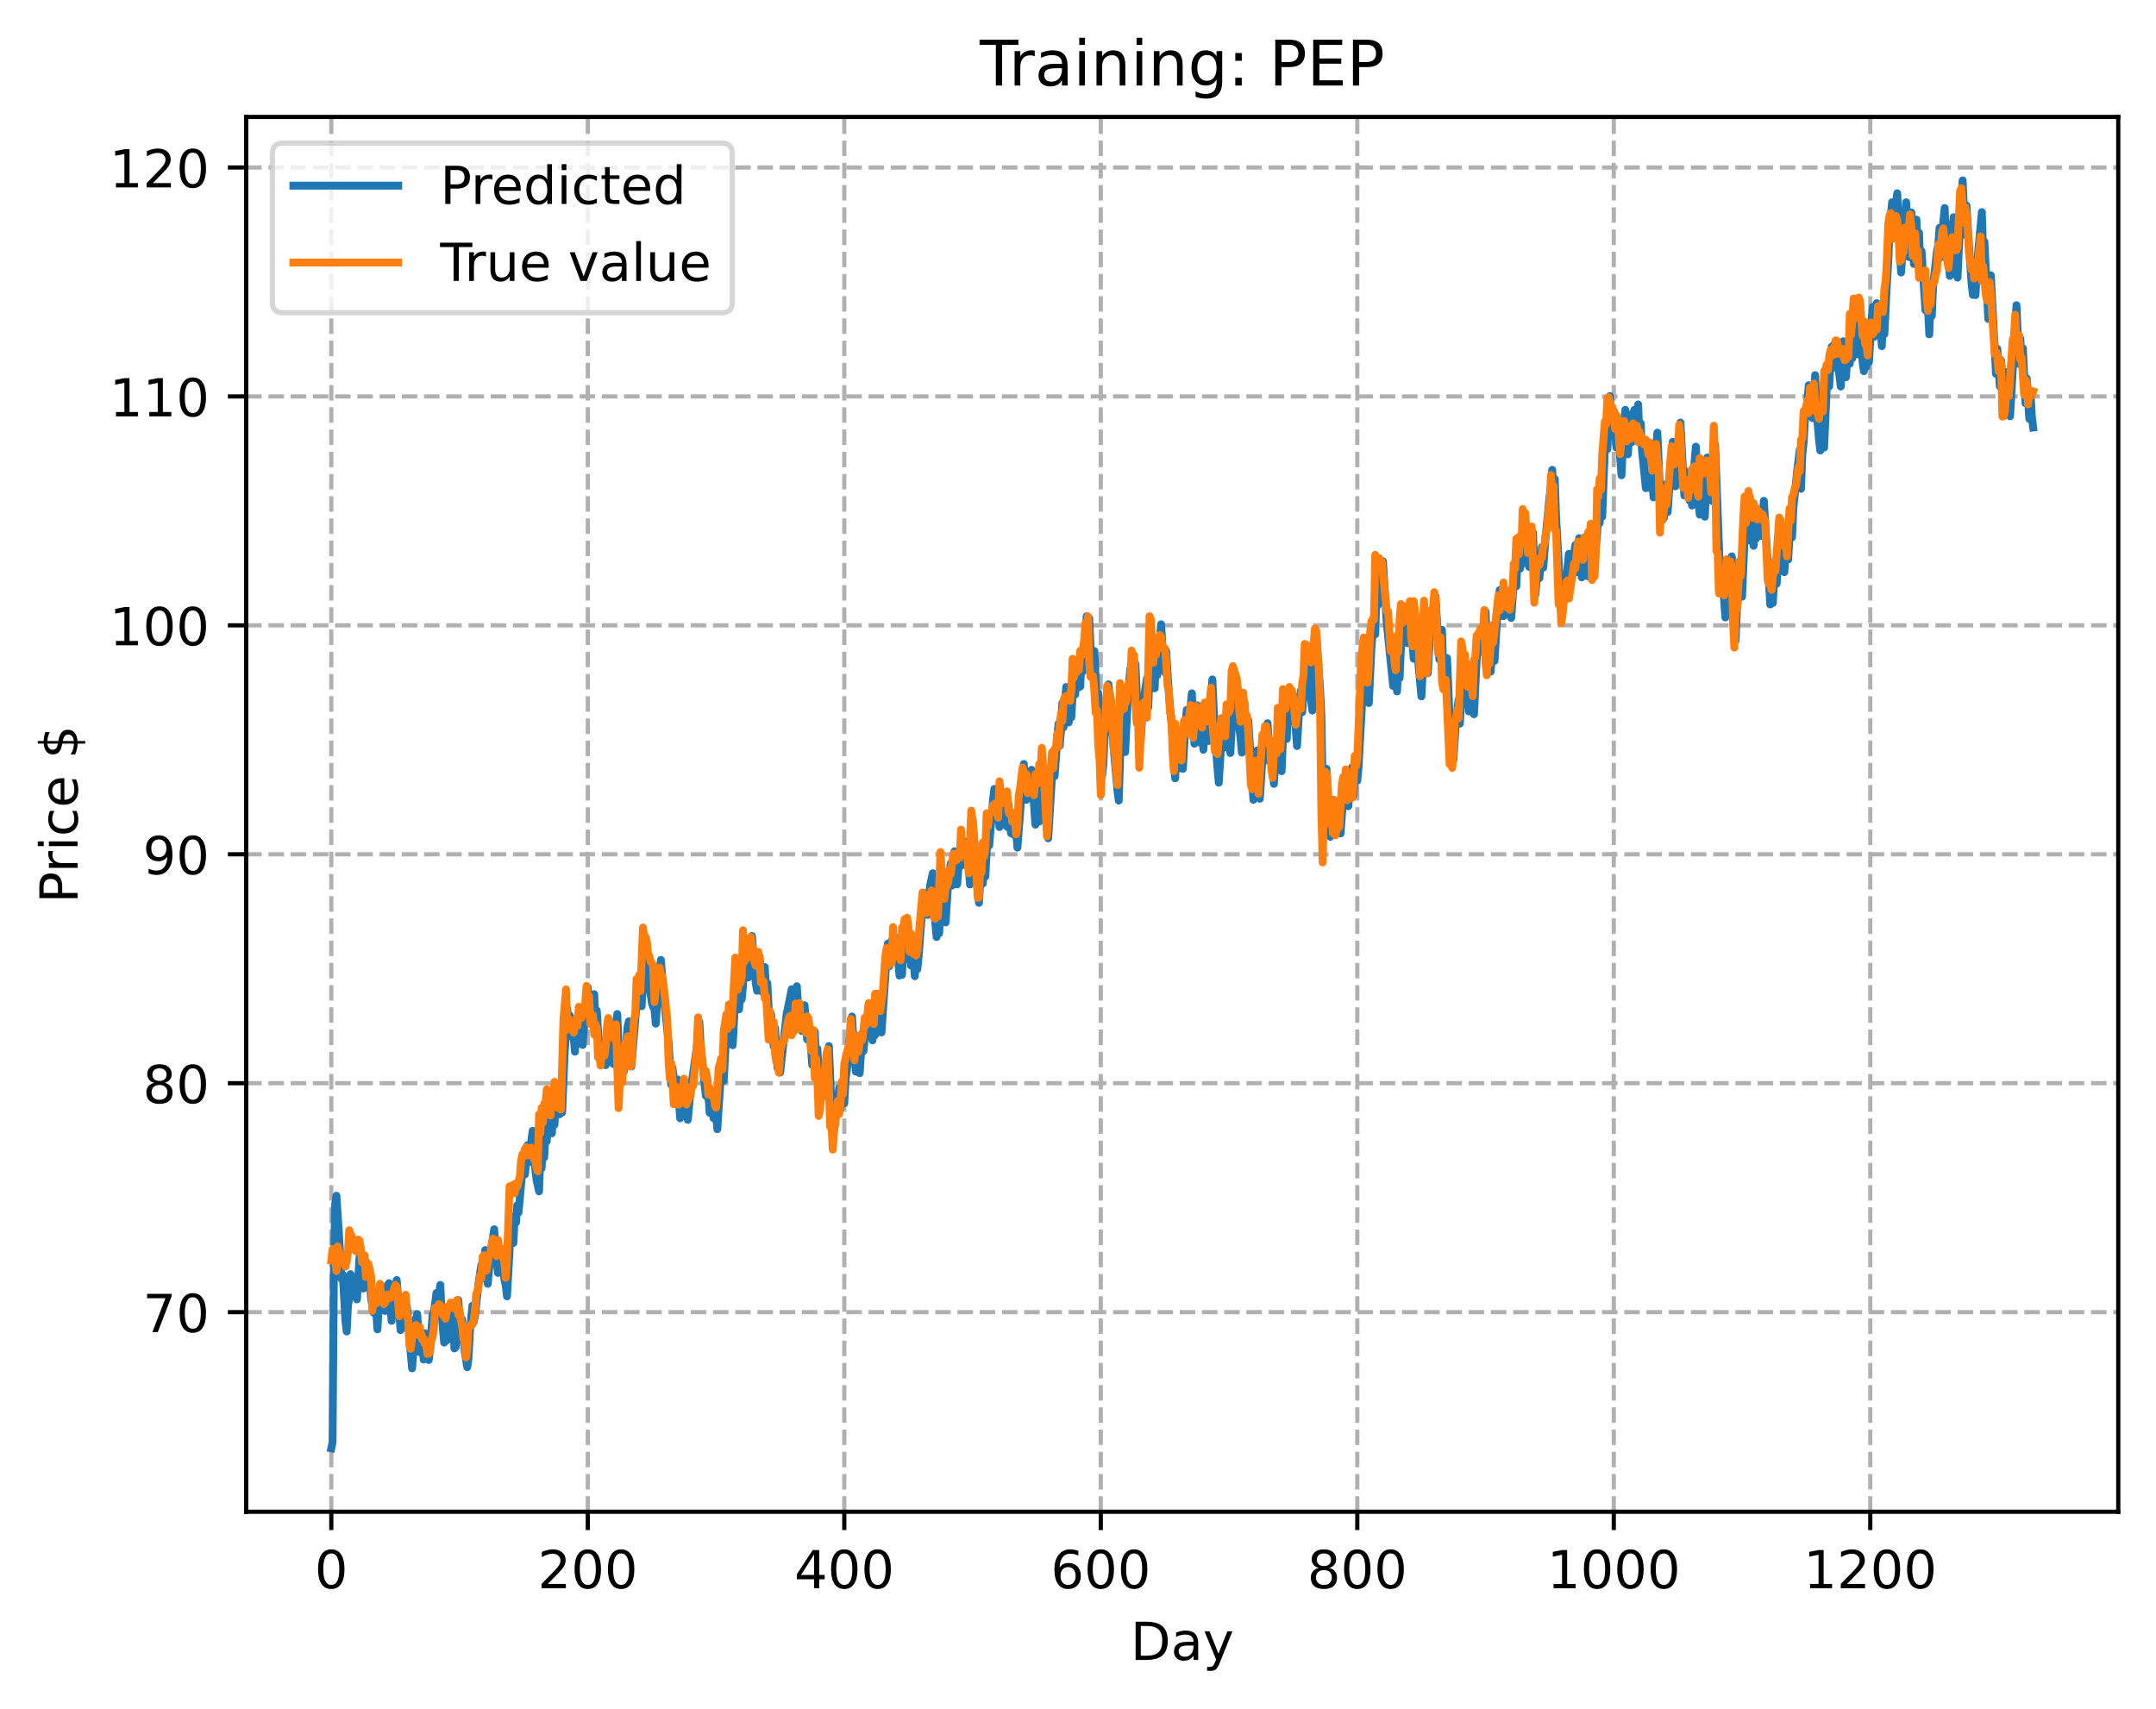 <?xml version="1.0" encoding="utf-8" standalone="no"?>
<!DOCTYPE svg PUBLIC "-//W3C//DTD SVG 1.1//EN"
  "http://www.w3.org/Graphics/SVG/1.1/DTD/svg11.dtd">
<!-- Created with matplotlib (https://matplotlib.org/) -->
<svg height="325.986pt" version="1.1" viewBox="0 0 411.286 325.986" width="411.286pt" xmlns="http://www.w3.org/2000/svg" xmlns:xlink="http://www.w3.org/1999/xlink">
 <defs>
  <style type="text/css">
*{stroke-linecap:butt;stroke-linejoin:round;}
  </style>
 </defs>
 <g id="figure_1">
  <g id="patch_1">
   <path d="M 0 325.986 
L 411.286 325.986 
L 411.286 0 
L 0 0 
z
" style="fill:#ffffff;"/>
  </g>
  <g id="axes_1">
   <g id="patch_2">
    <path d="M 46.966 288.43 
L 404.086 288.43 
L 404.086 22.318 
L 46.966 22.318 
z
" style="fill:#ffffff;"/>
   </g>
   <g id="matplotlib.axis_1">
    <g id="xtick_1">
     <g id="line2d_1">
      <path clip-path="url(#pec19954bf9)" d="M 63.198 288.43 
L 63.198 22.318 
" style="fill:none;stroke:#b0b0b0;stroke-dasharray:2.96,1.28;stroke-dashoffset:0;stroke-width:0.8;"/>
     </g>
     <g id="line2d_2">
      <defs>
       <path d="M 0 0 
L 0 3.5 
" id="m50e6a34bec" style="stroke:#000000;stroke-width:0.8;"/>
      </defs>
      <g>
       <use style="stroke:#000000;stroke-width:0.8;" x="63.198" xlink:href="#m50e6a34bec" y="288.43"/>
      </g>
     </g>
     <g id="text_1">
      <!-- 0 -->
      <defs>
       <path d="M 31.781 66.406 
Q 24.172 66.406 20.328 58.906 
Q 16.5 51.422 16.5 36.375 
Q 16.5 21.391 20.328 13.891 
Q 24.172 6.391 31.781 6.391 
Q 39.453 6.391 43.281 13.891 
Q 47.125 21.391 47.125 36.375 
Q 47.125 51.422 43.281 58.906 
Q 39.453 66.406 31.781 66.406 
z
M 31.781 74.219 
Q 44.047 74.219 50.516 64.516 
Q 56.984 54.828 56.984 36.375 
Q 56.984 17.969 50.516 8.266 
Q 44.047 -1.422 31.781 -1.422 
Q 19.531 -1.422 13.062 8.266 
Q 6.594 17.969 6.594 36.375 
Q 6.594 54.828 13.062 64.516 
Q 19.531 74.219 31.781 74.219 
z
" id="DejaVuSans-48"/>
      </defs>
      <g transform="translate(60.017 303.029)scale(0.1 -0.1)">
       <use xlink:href="#DejaVuSans-48"/>
      </g>
     </g>
    </g>
    <g id="xtick_2">
     <g id="line2d_3">
      <path clip-path="url(#pec19954bf9)" d="M 112.129 288.43 
L 112.129 22.318 
" style="fill:none;stroke:#b0b0b0;stroke-dasharray:2.96,1.28;stroke-dashoffset:0;stroke-width:0.8;"/>
     </g>
     <g id="line2d_4">
      <g>
       <use style="stroke:#000000;stroke-width:0.8;" x="112.129" xlink:href="#m50e6a34bec" y="288.43"/>
      </g>
     </g>
     <g id="text_2">
      <!-- 200 -->
      <defs>
       <path d="M 19.188 8.297 
L 53.609 8.297 
L 53.609 0 
L 7.328 0 
L 7.328 8.297 
Q 12.938 14.109 22.625 23.891 
Q 32.328 33.688 34.812 36.531 
Q 39.547 41.844 41.422 45.531 
Q 43.312 49.219 43.312 52.781 
Q 43.312 58.594 39.234 62.25 
Q 35.156 65.922 28.609 65.922 
Q 23.969 65.922 18.812 64.312 
Q 13.672 62.703 7.812 59.422 
L 7.812 69.391 
Q 13.766 71.781 18.938 73 
Q 24.125 74.219 28.422 74.219 
Q 39.75 74.219 46.484 68.547 
Q 53.219 62.891 53.219 53.422 
Q 53.219 48.922 51.531 44.891 
Q 49.859 40.875 45.406 35.406 
Q 44.188 33.984 37.641 27.219 
Q 31.109 20.453 19.188 8.297 
z
" id="DejaVuSans-50"/>
      </defs>
      <g transform="translate(102.585 303.029)scale(0.1 -0.1)">
       <use xlink:href="#DejaVuSans-50"/>
       <use x="63.623" xlink:href="#DejaVuSans-48"/>
       <use x="127.246" xlink:href="#DejaVuSans-48"/>
      </g>
     </g>
    </g>
    <g id="xtick_3">
     <g id="line2d_5">
      <path clip-path="url(#pec19954bf9)" d="M 161.06 288.43 
L 161.06 22.318 
" style="fill:none;stroke:#b0b0b0;stroke-dasharray:2.96,1.28;stroke-dashoffset:0;stroke-width:0.8;"/>
     </g>
     <g id="line2d_6">
      <g>
       <use style="stroke:#000000;stroke-width:0.8;" x="161.06" xlink:href="#m50e6a34bec" y="288.43"/>
      </g>
     </g>
     <g id="text_3">
      <!-- 400 -->
      <defs>
       <path d="M 37.797 64.312 
L 12.891 25.391 
L 37.797 25.391 
z
M 35.203 72.906 
L 47.609 72.906 
L 47.609 25.391 
L 58.016 25.391 
L 58.016 17.188 
L 47.609 17.188 
L 47.609 0 
L 37.797 0 
L 37.797 17.188 
L 4.891 17.188 
L 4.891 26.703 
z
" id="DejaVuSans-52"/>
      </defs>
      <g transform="translate(151.516 303.029)scale(0.1 -0.1)">
       <use xlink:href="#DejaVuSans-52"/>
       <use x="63.623" xlink:href="#DejaVuSans-48"/>
       <use x="127.246" xlink:href="#DejaVuSans-48"/>
      </g>
     </g>
    </g>
    <g id="xtick_4">
     <g id="line2d_7">
      <path clip-path="url(#pec19954bf9)" d="M 209.99 288.43 
L 209.99 22.318 
" style="fill:none;stroke:#b0b0b0;stroke-dasharray:2.96,1.28;stroke-dashoffset:0;stroke-width:0.8;"/>
     </g>
     <g id="line2d_8">
      <g>
       <use style="stroke:#000000;stroke-width:0.8;" x="209.99" xlink:href="#m50e6a34bec" y="288.43"/>
      </g>
     </g>
     <g id="text_4">
      <!-- 600 -->
      <defs>
       <path d="M 33.016 40.375 
Q 26.375 40.375 22.484 35.828 
Q 18.609 31.297 18.609 23.391 
Q 18.609 15.531 22.484 10.953 
Q 26.375 6.391 33.016 6.391 
Q 39.656 6.391 43.531 10.953 
Q 47.406 15.531 47.406 23.391 
Q 47.406 31.297 43.531 35.828 
Q 39.656 40.375 33.016 40.375 
z
M 52.594 71.297 
L 52.594 62.312 
Q 48.875 64.062 45.094 64.984 
Q 41.312 65.922 37.594 65.922 
Q 27.828 65.922 22.672 59.328 
Q 17.531 52.734 16.797 39.406 
Q 19.672 43.656 24.016 45.922 
Q 28.375 48.188 33.594 48.188 
Q 44.578 48.188 50.953 41.516 
Q 57.328 34.859 57.328 23.391 
Q 57.328 12.156 50.688 5.359 
Q 44.047 -1.422 33.016 -1.422 
Q 20.359 -1.422 13.672 8.266 
Q 6.984 17.969 6.984 36.375 
Q 6.984 53.656 15.188 63.938 
Q 23.391 74.219 37.203 74.219 
Q 40.922 74.219 44.703 73.484 
Q 48.484 72.75 52.594 71.297 
z
" id="DejaVuSans-54"/>
      </defs>
      <g transform="translate(200.446 303.029)scale(0.1 -0.1)">
       <use xlink:href="#DejaVuSans-54"/>
       <use x="63.623" xlink:href="#DejaVuSans-48"/>
       <use x="127.246" xlink:href="#DejaVuSans-48"/>
      </g>
     </g>
    </g>
    <g id="xtick_5">
     <g id="line2d_9">
      <path clip-path="url(#pec19954bf9)" d="M 258.921 288.43 
L 258.921 22.318 
" style="fill:none;stroke:#b0b0b0;stroke-dasharray:2.96,1.28;stroke-dashoffset:0;stroke-width:0.8;"/>
     </g>
     <g id="line2d_10">
      <g>
       <use style="stroke:#000000;stroke-width:0.8;" x="258.921" xlink:href="#m50e6a34bec" y="288.43"/>
      </g>
     </g>
     <g id="text_5">
      <!-- 800 -->
      <defs>
       <path d="M 31.781 34.625 
Q 24.75 34.625 20.719 30.859 
Q 16.703 27.094 16.703 20.516 
Q 16.703 13.922 20.719 10.156 
Q 24.75 6.391 31.781 6.391 
Q 38.812 6.391 42.859 10.172 
Q 46.922 13.969 46.922 20.516 
Q 46.922 27.094 42.891 30.859 
Q 38.875 34.625 31.781 34.625 
z
M 21.922 38.812 
Q 15.578 40.375 12.031 44.719 
Q 8.5 49.078 8.5 55.328 
Q 8.5 64.062 14.719 69.141 
Q 20.953 74.219 31.781 74.219 
Q 42.672 74.219 48.875 69.141 
Q 55.078 64.062 55.078 55.328 
Q 55.078 49.078 51.531 44.719 
Q 48 40.375 41.703 38.812 
Q 48.828 37.156 52.797 32.312 
Q 56.781 27.484 56.781 20.516 
Q 56.781 9.906 50.312 4.234 
Q 43.844 -1.422 31.781 -1.422 
Q 19.734 -1.422 13.25 4.234 
Q 6.781 9.906 6.781 20.516 
Q 6.781 27.484 10.781 32.312 
Q 14.797 37.156 21.922 38.812 
z
M 18.312 54.391 
Q 18.312 48.734 21.844 45.562 
Q 25.391 42.391 31.781 42.391 
Q 38.141 42.391 41.719 45.562 
Q 45.312 48.734 45.312 54.391 
Q 45.312 60.062 41.719 63.234 
Q 38.141 66.406 31.781 66.406 
Q 25.391 66.406 21.844 63.234 
Q 18.312 60.062 18.312 54.391 
z
" id="DejaVuSans-56"/>
      </defs>
      <g transform="translate(249.377 303.029)scale(0.1 -0.1)">
       <use xlink:href="#DejaVuSans-56"/>
       <use x="63.623" xlink:href="#DejaVuSans-48"/>
       <use x="127.246" xlink:href="#DejaVuSans-48"/>
      </g>
     </g>
    </g>
    <g id="xtick_6">
     <g id="line2d_11">
      <path clip-path="url(#pec19954bf9)" d="M 307.851 288.43 
L 307.851 22.318 
" style="fill:none;stroke:#b0b0b0;stroke-dasharray:2.96,1.28;stroke-dashoffset:0;stroke-width:0.8;"/>
     </g>
     <g id="line2d_12">
      <g>
       <use style="stroke:#000000;stroke-width:0.8;" x="307.851" xlink:href="#m50e6a34bec" y="288.43"/>
      </g>
     </g>
     <g id="text_6">
      <!-- 1000 -->
      <defs>
       <path d="M 12.406 8.297 
L 28.516 8.297 
L 28.516 63.922 
L 10.984 60.406 
L 10.984 69.391 
L 28.422 72.906 
L 38.281 72.906 
L 38.281 8.297 
L 54.391 8.297 
L 54.391 0 
L 12.406 0 
z
" id="DejaVuSans-49"/>
      </defs>
      <g transform="translate(295.126 303.029)scale(0.1 -0.1)">
       <use xlink:href="#DejaVuSans-49"/>
       <use x="63.623" xlink:href="#DejaVuSans-48"/>
       <use x="127.246" xlink:href="#DejaVuSans-48"/>
       <use x="190.869" xlink:href="#DejaVuSans-48"/>
      </g>
     </g>
    </g>
    <g id="xtick_7">
     <g id="line2d_13">
      <path clip-path="url(#pec19954bf9)" d="M 356.782 288.43 
L 356.782 22.318 
" style="fill:none;stroke:#b0b0b0;stroke-dasharray:2.96,1.28;stroke-dashoffset:0;stroke-width:0.8;"/>
     </g>
     <g id="line2d_14">
      <g>
       <use style="stroke:#000000;stroke-width:0.8;" x="356.782" xlink:href="#m50e6a34bec" y="288.43"/>
      </g>
     </g>
     <g id="text_7">
      <!-- 1200 -->
      <g transform="translate(344.057 303.029)scale(0.1 -0.1)">
       <use xlink:href="#DejaVuSans-49"/>
       <use x="63.623" xlink:href="#DejaVuSans-50"/>
       <use x="127.246" xlink:href="#DejaVuSans-48"/>
       <use x="190.869" xlink:href="#DejaVuSans-48"/>
      </g>
     </g>
    </g>
    <g id="text_8">
     <!-- Day -->
     <defs>
      <path d="M 19.672 64.797 
L 19.672 8.109 
L 31.594 8.109 
Q 46.688 8.109 53.688 14.938 
Q 60.688 21.781 60.688 36.531 
Q 60.688 51.172 53.688 57.984 
Q 46.688 64.797 31.594 64.797 
z
M 9.812 72.906 
L 30.078 72.906 
Q 51.266 72.906 61.172 64.094 
Q 71.094 55.281 71.094 36.531 
Q 71.094 17.672 61.125 8.828 
Q 51.172 0 30.078 0 
L 9.812 0 
z
" id="DejaVuSans-68"/>
      <path d="M 34.281 27.484 
Q 23.391 27.484 19.188 25 
Q 14.984 22.516 14.984 16.5 
Q 14.984 11.719 18.141 8.906 
Q 21.297 6.109 26.703 6.109 
Q 34.188 6.109 38.703 11.406 
Q 43.219 16.703 43.219 25.484 
L 43.219 27.484 
z
M 52.203 31.203 
L 52.203 0 
L 43.219 0 
L 43.219 8.297 
Q 40.141 3.328 35.547 0.953 
Q 30.953 -1.422 24.312 -1.422 
Q 15.922 -1.422 10.953 3.297 
Q 6 8.016 6 15.922 
Q 6 25.141 12.172 29.828 
Q 18.359 34.516 30.609 34.516 
L 43.219 34.516 
L 43.219 35.406 
Q 43.219 41.609 39.141 45 
Q 35.062 48.391 27.688 48.391 
Q 23 48.391 18.547 47.266 
Q 14.109 46.141 10.016 43.891 
L 10.016 52.203 
Q 14.938 54.109 19.578 55.047 
Q 24.219 56 28.609 56 
Q 40.484 56 46.344 49.844 
Q 52.203 43.703 52.203 31.203 
z
" id="DejaVuSans-97"/>
      <path d="M 32.172 -5.078 
Q 28.375 -14.844 24.75 -17.812 
Q 21.141 -20.797 15.094 -20.797 
L 7.906 -20.797 
L 7.906 -13.281 
L 13.188 -13.281 
Q 16.891 -13.281 18.938 -11.516 
Q 21 -9.766 23.484 -3.219 
L 25.094 0.875 
L 2.984 54.688 
L 12.5 54.688 
L 29.594 11.922 
L 46.688 54.688 
L 56.203 54.688 
z
" id="DejaVuSans-121"/>
     </defs>
     <g transform="translate(215.652 316.707)scale(0.1 -0.1)">
      <use xlink:href="#DejaVuSans-68"/>
      <use x="77.002" xlink:href="#DejaVuSans-97"/>
      <use x="138.281" xlink:href="#DejaVuSans-121"/>
     </g>
    </g>
   </g>
   <g id="matplotlib.axis_2">
    <g id="ytick_1">
     <g id="line2d_15">
      <path clip-path="url(#pec19954bf9)" d="M 46.966 250.351 
L 404.086 250.351 
" style="fill:none;stroke:#b0b0b0;stroke-dasharray:2.96,1.28;stroke-dashoffset:0;stroke-width:0.8;"/>
     </g>
     <g id="line2d_16">
      <defs>
       <path d="M 0 0 
L -3.5 0 
" id="m74271200a8" style="stroke:#000000;stroke-width:0.8;"/>
      </defs>
      <g>
       <use style="stroke:#000000;stroke-width:0.8;" x="46.966" xlink:href="#m74271200a8" y="250.351"/>
      </g>
     </g>
     <g id="text_9">
      <!-- 70 -->
      <defs>
       <path d="M 8.203 72.906 
L 55.078 72.906 
L 55.078 68.703 
L 28.609 0 
L 18.312 0 
L 43.219 64.594 
L 8.203 64.594 
z
" id="DejaVuSans-55"/>
      </defs>
      <g transform="translate(27.241 254.15)scale(0.1 -0.1)">
       <use xlink:href="#DejaVuSans-55"/>
       <use x="63.623" xlink:href="#DejaVuSans-48"/>
      </g>
     </g>
    </g>
    <g id="ytick_2">
     <g id="line2d_17">
      <path clip-path="url(#pec19954bf9)" d="M 46.966 206.672 
L 404.086 206.672 
" style="fill:none;stroke:#b0b0b0;stroke-dasharray:2.96,1.28;stroke-dashoffset:0;stroke-width:0.8;"/>
     </g>
     <g id="line2d_18">
      <g>
       <use style="stroke:#000000;stroke-width:0.8;" x="46.966" xlink:href="#m74271200a8" y="206.672"/>
      </g>
     </g>
     <g id="text_10">
      <!-- 80 -->
      <g transform="translate(27.241 210.472)scale(0.1 -0.1)">
       <use xlink:href="#DejaVuSans-56"/>
       <use x="63.623" xlink:href="#DejaVuSans-48"/>
      </g>
     </g>
    </g>
    <g id="ytick_3">
     <g id="line2d_19">
      <path clip-path="url(#pec19954bf9)" d="M 46.966 162.994 
L 404.086 162.994 
" style="fill:none;stroke:#b0b0b0;stroke-dasharray:2.96,1.28;stroke-dashoffset:0;stroke-width:0.8;"/>
     </g>
     <g id="line2d_20">
      <g>
       <use style="stroke:#000000;stroke-width:0.8;" x="46.966" xlink:href="#m74271200a8" y="162.994"/>
      </g>
     </g>
     <g id="text_11">
      <!-- 90 -->
      <defs>
       <path d="M 10.984 1.516 
L 10.984 10.5 
Q 14.703 8.734 18.5 7.812 
Q 22.312 6.891 25.984 6.891 
Q 35.75 6.891 40.891 13.453 
Q 46.047 20.016 46.781 33.406 
Q 43.953 29.203 39.594 26.953 
Q 35.25 24.703 29.984 24.703 
Q 19.047 24.703 12.672 31.312 
Q 6.297 37.938 6.297 49.422 
Q 6.297 60.641 12.938 67.422 
Q 19.578 74.219 30.609 74.219 
Q 43.266 74.219 49.922 64.516 
Q 56.594 54.828 56.594 36.375 
Q 56.594 19.141 48.406 8.859 
Q 40.234 -1.422 26.422 -1.422 
Q 22.703 -1.422 18.891 -0.688 
Q 15.094 0.047 10.984 1.516 
z
M 30.609 32.422 
Q 37.25 32.422 41.125 36.953 
Q 45.016 41.5 45.016 49.422 
Q 45.016 57.281 41.125 61.844 
Q 37.25 66.406 30.609 66.406 
Q 23.969 66.406 20.094 61.844 
Q 16.219 57.281 16.219 49.422 
Q 16.219 41.5 20.094 36.953 
Q 23.969 32.422 30.609 32.422 
z
" id="DejaVuSans-57"/>
      </defs>
      <g transform="translate(27.241 166.793)scale(0.1 -0.1)">
       <use xlink:href="#DejaVuSans-57"/>
       <use x="63.623" xlink:href="#DejaVuSans-48"/>
      </g>
     </g>
    </g>
    <g id="ytick_4">
     <g id="line2d_21">
      <path clip-path="url(#pec19954bf9)" d="M 46.966 119.315 
L 404.086 119.315 
" style="fill:none;stroke:#b0b0b0;stroke-dasharray:2.96,1.28;stroke-dashoffset:0;stroke-width:0.8;"/>
     </g>
     <g id="line2d_22">
      <g>
       <use style="stroke:#000000;stroke-width:0.8;" x="46.966" xlink:href="#m74271200a8" y="119.315"/>
      </g>
     </g>
     <g id="text_12">
      <!-- 100 -->
      <g transform="translate(20.878 123.114)scale(0.1 -0.1)">
       <use xlink:href="#DejaVuSans-49"/>
       <use x="63.623" xlink:href="#DejaVuSans-48"/>
       <use x="127.246" xlink:href="#DejaVuSans-48"/>
      </g>
     </g>
    </g>
    <g id="ytick_5">
     <g id="line2d_23">
      <path clip-path="url(#pec19954bf9)" d="M 46.966 75.636 
L 404.086 75.636 
" style="fill:none;stroke:#b0b0b0;stroke-dasharray:2.96,1.28;stroke-dashoffset:0;stroke-width:0.8;"/>
     </g>
     <g id="line2d_24">
      <g>
       <use style="stroke:#000000;stroke-width:0.8;" x="46.966" xlink:href="#m74271200a8" y="75.636"/>
      </g>
     </g>
     <g id="text_13">
      <!-- 110 -->
      <g transform="translate(20.878 79.435)scale(0.1 -0.1)">
       <use xlink:href="#DejaVuSans-49"/>
       <use x="63.623" xlink:href="#DejaVuSans-49"/>
       <use x="127.246" xlink:href="#DejaVuSans-48"/>
      </g>
     </g>
    </g>
    <g id="ytick_6">
     <g id="line2d_25">
      <path clip-path="url(#pec19954bf9)" d="M 46.966 31.957 
L 404.086 31.957 
" style="fill:none;stroke:#b0b0b0;stroke-dasharray:2.96,1.28;stroke-dashoffset:0;stroke-width:0.8;"/>
     </g>
     <g id="line2d_26">
      <g>
       <use style="stroke:#000000;stroke-width:0.8;" x="46.966" xlink:href="#m74271200a8" y="31.957"/>
      </g>
     </g>
     <g id="text_14">
      <!-- 120 -->
      <g transform="translate(20.878 35.757)scale(0.1 -0.1)">
       <use xlink:href="#DejaVuSans-49"/>
       <use x="63.623" xlink:href="#DejaVuSans-50"/>
       <use x="127.246" xlink:href="#DejaVuSans-48"/>
      </g>
     </g>
    </g>
    <g id="text_15">
     <!-- Price $ -->
     <defs>
      <path d="M 19.672 64.797 
L 19.672 37.406 
L 32.078 37.406 
Q 38.969 37.406 42.719 40.969 
Q 46.484 44.531 46.484 51.125 
Q 46.484 57.672 42.719 61.234 
Q 38.969 64.797 32.078 64.797 
z
M 9.812 72.906 
L 32.078 72.906 
Q 44.344 72.906 50.609 67.359 
Q 56.891 61.812 56.891 51.125 
Q 56.891 40.328 50.609 34.812 
Q 44.344 29.297 32.078 29.297 
L 19.672 29.297 
L 19.672 0 
L 9.812 0 
z
" id="DejaVuSans-80"/>
      <path d="M 41.109 46.297 
Q 39.594 47.172 37.812 47.578 
Q 36.031 48 33.891 48 
Q 26.266 48 22.188 43.047 
Q 18.109 38.094 18.109 28.812 
L 18.109 0 
L 9.078 0 
L 9.078 54.688 
L 18.109 54.688 
L 18.109 46.188 
Q 20.953 51.172 25.484 53.578 
Q 30.031 56 36.531 56 
Q 37.453 56 38.578 55.875 
Q 39.703 55.766 41.062 55.516 
z
" id="DejaVuSans-114"/>
      <path d="M 9.422 54.688 
L 18.406 54.688 
L 18.406 0 
L 9.422 0 
z
M 9.422 75.984 
L 18.406 75.984 
L 18.406 64.594 
L 9.422 64.594 
z
" id="DejaVuSans-105"/>
      <path d="M 48.781 52.594 
L 48.781 44.188 
Q 44.969 46.297 41.141 47.344 
Q 37.312 48.391 33.406 48.391 
Q 24.656 48.391 19.812 42.844 
Q 14.984 37.312 14.984 27.297 
Q 14.984 17.281 19.812 11.734 
Q 24.656 6.203 33.406 6.203 
Q 37.312 6.203 41.141 7.25 
Q 44.969 8.297 48.781 10.406 
L 48.781 2.094 
Q 45.016 0.344 40.984 -0.531 
Q 36.969 -1.422 32.422 -1.422 
Q 20.062 -1.422 12.781 6.344 
Q 5.516 14.109 5.516 27.297 
Q 5.516 40.672 12.859 48.328 
Q 20.219 56 33.016 56 
Q 37.156 56 41.109 55.141 
Q 45.062 54.297 48.781 52.594 
z
" id="DejaVuSans-99"/>
      <path d="M 56.203 29.594 
L 56.203 25.203 
L 14.891 25.203 
Q 15.484 15.922 20.484 11.062 
Q 25.484 6.203 34.422 6.203 
Q 39.594 6.203 44.453 7.469 
Q 49.312 8.734 54.109 11.281 
L 54.109 2.781 
Q 49.266 0.734 44.188 -0.344 
Q 39.109 -1.422 33.891 -1.422 
Q 20.797 -1.422 13.156 6.188 
Q 5.516 13.812 5.516 26.812 
Q 5.516 40.234 12.766 48.109 
Q 20.016 56 32.328 56 
Q 43.359 56 49.781 48.891 
Q 56.203 41.797 56.203 29.594 
z
M 47.219 32.234 
Q 47.125 39.594 43.094 43.984 
Q 39.062 48.391 32.422 48.391 
Q 24.906 48.391 20.391 44.141 
Q 15.875 39.891 15.188 32.172 
z
" id="DejaVuSans-101"/>
      <path id="DejaVuSans-32"/>
      <path d="M 33.797 -14.703 
L 28.906 -14.703 
L 28.859 0 
Q 23.734 0.094 18.609 1.188 
Q 13.484 2.297 8.297 4.5 
L 8.297 13.281 
Q 13.281 10.156 18.375 8.562 
Q 23.484 6.984 28.906 6.938 
L 28.906 29.203 
Q 18.109 30.953 13.203 35.156 
Q 8.297 39.359 8.297 46.688 
Q 8.297 54.641 13.625 59.219 
Q 18.953 63.812 28.906 64.5 
L 28.906 75.984 
L 33.797 75.984 
L 33.797 64.656 
Q 38.328 64.453 42.578 63.688 
Q 46.828 62.938 50.875 61.625 
L 50.875 53.078 
Q 46.828 55.125 42.547 56.25 
Q 38.281 57.375 33.797 57.562 
L 33.797 36.719 
Q 44.875 35.016 50.094 30.609 
Q 55.328 26.219 55.328 18.609 
Q 55.328 10.359 49.781 5.594 
Q 44.234 0.828 33.797 0.094 
z
M 28.906 37.594 
L 28.906 57.625 
Q 23.25 56.984 20.266 54.391 
Q 17.281 51.812 17.281 47.516 
Q 17.281 43.312 20.031 40.969 
Q 22.797 38.625 28.906 37.594 
z
M 33.797 28.219 
L 33.797 7.078 
Q 39.984 7.906 43.141 10.594 
Q 46.297 13.281 46.297 17.672 
Q 46.297 21.969 43.281 24.5 
Q 40.281 27.047 33.797 28.219 
z
" id="DejaVuSans-36"/>
     </defs>
     <g transform="translate(14.798 172.342)rotate(-90)scale(0.1 -0.1)">
      <use xlink:href="#DejaVuSans-80"/>
      <use x="58.553" xlink:href="#DejaVuSans-114"/>
      <use x="99.666" xlink:href="#DejaVuSans-105"/>
      <use x="127.449" xlink:href="#DejaVuSans-99"/>
      <use x="182.43" xlink:href="#DejaVuSans-101"/>
      <use x="243.953" xlink:href="#DejaVuSans-32"/>
      <use x="275.74" xlink:href="#DejaVuSans-36"/>
     </g>
    </g>
   </g>
   <g id="line2d_27">
    <path clip-path="url(#pec19954bf9)" d="M 63.198 276.334 
L 63.443 275.164 
L 63.688 242.982 
L 63.932 229.771 
L 64.177 228.138 
L 64.666 235.594 
L 65.156 244.025 
L 65.4 243.198 
L 65.89 252.012 
L 66.134 254.042 
L 66.379 249.071 
L 66.623 247.737 
L 66.868 243.106 
L 67.602 246.813 
L 67.847 246.6 
L 68.091 247.922 
L 68.581 239.884 
L 69.315 245.849 
L 69.559 242.31 
L 69.804 240.667 
L 70.049 243.47 
L 70.293 241.564 
L 70.538 243.996 
L 70.783 247.689 
L 71.272 250.457 
L 71.517 246.774 
L 72.006 253.638 
L 72.251 249.07 
L 72.74 245.617 
L 72.984 249.622 
L 73.229 247.955 
L 73.474 250.114 
L 73.718 248.156 
L 73.963 245.181 
L 74.208 244.824 
L 74.697 251.999 
L 74.942 248.277 
L 75.676 244.221 
L 76.165 250.371 
L 76.41 253.773 
L 76.654 249.105 
L 76.899 247.701 
L 77.388 253.192 
L 77.633 249.231 
L 78.122 255.703 
L 78.611 261.07 
L 79.101 254.744 
L 79.345 251.578 
L 79.59 250.707 
L 80.079 258.005 
L 80.324 255.043 
L 80.569 256.569 
L 80.813 259.393 
L 81.058 254.366 
L 81.303 257.9 
L 81.547 257.582 
L 81.792 259.481 
L 82.037 257.256 
L 82.526 250.831 
L 82.771 250.402 
L 83.26 246.688 
L 83.505 249.177 
L 83.994 245.146 
L 84.239 250.732 
L 84.728 256.157 
L 84.972 255.083 
L 85.217 255.754 
L 85.462 255.126 
L 85.706 249.819 
L 85.951 251.687 
L 86.196 252.351 
L 86.44 251.879 
L 86.685 257.277 
L 86.93 257.043 
L 87.174 253.915 
L 87.419 248.04 
L 87.664 251.161 
L 87.908 252.808 
L 88.153 251.732 
L 88.642 257.755 
L 89.132 260.854 
L 89.376 259.181 
L 89.621 254.345 
L 90.11 249.132 
L 90.355 252.215 
L 90.599 251.164 
L 91.333 244.523 
L 91.823 241.309 
L 92.067 243.932 
L 92.557 238.507 
L 93.046 244.952 
L 93.535 239.562 
L 94.269 234.53 
L 94.759 240.874 
L 95.003 242.869 
L 95.248 239.072 
L 95.493 241.468 
L 95.737 239.375 
L 96.227 244.155 
L 96.471 245.21 
L 96.716 247.341 
L 97.45 234.184 
L 97.939 237.144 
L 98.184 232.004 
L 98.428 233.267 
L 98.673 229.961 
L 98.918 231.33 
L 99.896 220.699 
L 100.141 224.069 
L 100.63 218.501 
L 100.875 221.76 
L 101.364 217.584 
L 101.609 215.756 
L 102.098 222.874 
L 102.343 225.11 
L 102.832 227.303 
L 103.077 220.82 
L 103.321 222.89 
L 103.566 218.764 
L 103.811 220.832 
L 104.055 216.288 
L 104.3 217.77 
L 104.545 212.399 
L 104.789 214.863 
L 105.034 212.653 
L 105.279 216.228 
L 105.523 212.486 
L 105.768 214.607 
L 106.013 210.31 
L 106.257 211.703 
L 106.502 209.584 
L 106.747 212.601 
L 106.991 208.987 
L 107.236 212.254 
L 107.725 200.652 
L 107.97 197.525 
L 108.215 192.464 
L 108.459 197.774 
L 108.704 193.762 
L 108.948 197.195 
L 109.193 195.129 
L 109.682 200.661 
L 109.927 196.23 
L 110.172 194.137 
L 110.416 197.616 
L 110.661 194.652 
L 111.15 199.376 
L 111.64 193.086 
L 112.129 188.412 
L 112.374 191.823 
L 112.618 190.01 
L 112.863 193.738 
L 113.352 189.681 
L 113.597 194.654 
L 113.842 192.8 
L 114.331 200.487 
L 114.575 198.57 
L 114.82 202.306 
L 115.065 201.083 
L 115.554 203.231 
L 115.799 201.796 
L 116.288 195.814 
L 117.022 203.012 
L 117.511 195.172 
L 117.756 193.466 
L 118.245 205.769 
L 118.49 202.809 
L 118.735 201.428 
L 118.979 204.511 
L 119.713 195.985 
L 119.958 194.868 
L 120.447 203.481 
L 121.67 188.835 
L 121.915 191.84 
L 122.16 188.872 
L 122.404 191.988 
L 122.894 182.415 
L 123.383 186.382 
L 124.117 189.725 
L 124.362 191.374 
L 124.606 192.155 
L 124.851 192.543 
L 125.096 195.312 
L 125.585 187.96 
L 126.074 183.149 
L 126.563 189.384 
L 127.542 198.957 
L 128.031 206.944 
L 128.276 203.733 
L 128.521 205.468 
L 128.765 210.142 
L 129.255 205.948 
L 129.744 213.363 
L 129.989 210.751 
L 130.233 212.721 
L 130.723 206.484 
L 131.212 213.661 
L 131.701 208.446 
L 132.924 199.775 
L 133.169 198.134 
L 133.414 194.971 
L 133.658 199.473 
L 134.637 209.06 
L 134.882 205.544 
L 135.371 212.312 
L 135.616 208.736 
L 136.105 213.346 
L 136.35 210.003 
L 136.839 215.441 
L 137.573 204.074 
L 137.818 202.262 
L 138.062 206.196 
L 138.551 196.815 
L 138.796 194.226 
L 139.041 197.994 
L 139.285 193.759 
L 139.775 199.426 
L 140.509 185.623 
L 140.998 192.583 
L 141.243 188.047 
L 141.487 190.694 
L 141.732 188.129 
L 141.977 181.916 
L 142.221 185.758 
L 142.466 183.54 
L 142.711 186.506 
L 143.2 180.124 
L 143.445 178.579 
L 143.934 184.891 
L 144.178 187.619 
L 144.423 189.041 
L 144.912 182.531 
L 145.402 189.232 
L 145.891 184.502 
L 146.136 188.941 
L 146.38 187.563 
L 146.87 196.897 
L 147.114 193.546 
L 147.604 199.735 
L 147.848 196.127 
L 148.338 203.809 
L 148.582 201.635 
L 148.827 204.644 
L 150.05 193.552 
L 151.029 188.726 
L 151.273 193.943 
L 152.007 188.168 
L 152.497 196.189 
L 152.741 192.611 
L 152.986 196.73 
L 153.475 191.784 
L 153.965 198.304 
L 154.209 194.793 
L 154.454 196.552 
L 154.943 203.19 
L 155.433 196.836 
L 155.677 202.595 
L 155.922 200.08 
L 156.411 209.517 
L 156.656 207.713 
L 156.9 204.815 
L 157.145 209.023 
L 157.634 203.238 
L 157.879 201.764 
L 158.124 199.584 
L 158.613 211.231 
L 158.858 209.922 
L 159.102 215.659 
L 159.592 211.182 
L 159.836 209.806 
L 160.081 207.568 
L 160.326 211.64 
L 160.815 206.901 
L 161.06 210.51 
L 161.304 205.918 
L 161.549 204.198 
L 162.038 198.536 
L 162.283 197.04 
L 162.527 193.942 
L 163.017 201.758 
L 163.261 204.466 
L 163.506 199.997 
L 163.995 204.762 
L 164.485 197.294 
L 164.729 200.519 
L 165.219 195.052 
L 165.463 197.453 
L 165.953 191.512 
L 166.442 198.491 
L 166.687 195.006 
L 166.931 197.501 
L 167.176 192.955 
L 167.421 195.084 
L 167.665 192.336 
L 168.154 196.989 
L 169.133 182.675 
L 169.378 180.033 
L 169.622 184.371 
L 170.112 179.446 
L 170.356 183.329 
L 170.601 178.706 
L 170.846 182.09 
L 171.09 179.788 
L 171.58 186.13 
L 171.824 182.665 
L 172.069 186.001 
L 172.314 180.963 
L 172.558 183.055 
L 172.803 179.301 
L 173.048 181.271 
L 173.292 177.313 
L 173.782 184.208 
L 174.026 180.093 
L 174.515 186.26 
L 174.76 182.363 
L 175.005 184.885 
L 175.249 182.428 
L 175.983 172.671 
L 176.228 170.366 
L 176.473 174.21 
L 176.717 170.78 
L 176.962 174.563 
L 177.451 168.836 
L 177.941 166.604 
L 178.43 176.273 
L 178.675 178.788 
L 178.919 175.01 
L 179.164 178.072 
L 179.653 167.719 
L 180.142 173.958 
L 180.387 176 
L 180.876 168.437 
L 181.366 164.746 
L 181.61 168.972 
L 182.1 162.413 
L 182.589 168.736 
L 183.078 162.365 
L 183.323 165.205 
L 183.568 160.693 
L 183.812 164.145 
L 184.057 160.551 
L 184.302 163.999 
L 184.546 162.008 
L 185.036 168.752 
L 185.525 156.441 
L 186.259 165.499 
L 186.748 172.255 
L 187.237 164.684 
L 187.482 168.575 
L 187.727 164.781 
L 187.971 167.24 
L 188.461 157.901 
L 188.705 161.328 
L 189.439 152.546 
L 189.684 150.515 
L 189.929 154.892 
L 190.173 151.954 
L 190.663 157.795 
L 190.907 151.978 
L 191.397 157.261 
L 191.641 152.684 
L 192.13 157.757 
L 192.375 153.447 
L 192.62 157.229 
L 192.864 158.982 
L 193.109 155.78 
L 193.354 159.219 
L 193.598 155.402 
L 194.088 161.724 
L 195.311 145.763 
L 195.8 152.608 
L 196.045 148.306 
L 196.29 151.905 
L 196.534 148.248 
L 196.779 146.876 
L 197.513 157.341 
L 197.758 152.241 
L 198.247 156.754 
L 198.491 150.294 
L 198.736 151.911 
L 198.981 146.711 
L 199.47 152.605 
L 199.959 159.946 
L 200.938 143.974 
L 201.183 148.092 
L 201.917 138.105 
L 202.161 142.312 
L 202.406 139.317 
L 202.651 134.129 
L 202.895 138.739 
L 203.385 131.083 
L 203.874 137.844 
L 204.118 134.43 
L 204.363 136.885 
L 204.852 128.572 
L 205.097 132.521 
L 205.342 128.492 
L 205.586 131.273 
L 205.831 127.607 
L 206.076 130.992 
L 206.32 125.393 
L 206.565 128.119 
L 207.299 117.579 
L 207.544 122.549 
L 207.788 117.966 
L 208.278 129.099 
L 208.767 124.211 
L 209.256 134.796 
L 209.501 132.234 
L 209.99 143.206 
L 210.235 148.012 
L 210.479 145.948 
L 210.724 139.837 
L 211.458 130.566 
L 212.192 139.839 
L 213.171 150.836 
L 213.415 152.751 
L 213.905 137.127 
L 214.394 142.172 
L 214.639 143.483 
L 215.128 133.589 
L 215.617 127.625 
L 215.862 131.947 
L 216.106 127.335 
L 216.351 130.534 
L 216.596 126.695 
L 217.085 136.806 
L 217.33 133.898 
L 217.574 141.358 
L 218.064 134.647 
L 218.553 130.895 
L 218.798 129.418 
L 219.042 134.94 
L 219.532 122.634 
L 220.021 128.14 
L 220.266 131.326 
L 220.51 125.958 
L 220.755 128.829 
L 221.489 119.11 
L 221.978 126.619 
L 222.223 128.264 
L 222.467 124.251 
L 222.957 132.043 
L 223.691 140.522 
L 224.18 148.502 
L 224.425 141.52 
L 224.669 146.629 
L 224.914 140.715 
L 225.159 145.716 
L 225.403 143.093 
L 225.648 146.699 
L 226.137 138.364 
L 226.382 135.449 
L 226.627 139.966 
L 227.361 132.274 
L 227.85 141.898 
L 228.339 134.556 
L 228.828 141.662 
L 229.073 137.077 
L 229.562 143.046 
L 230.052 134.4 
L 230.541 141.386 
L 231.03 133.139 
L 231.275 129.63 
L 231.764 140.256 
L 232.254 146.512 
L 232.498 149.334 
L 232.988 141.436 
L 233.232 138.29 
L 233.477 142.086 
L 233.722 138.881 
L 233.966 142.63 
L 234.211 137.547 
L 234.7 143.67 
L 235.434 130.23 
L 235.923 135.22 
L 236.657 140.827 
L 236.902 143.594 
L 237.391 134.023 
L 237.881 140.876 
L 238.125 137.426 
L 239.104 152.605 
L 239.838 143.151 
L 240.327 152.396 
L 241.061 141.24 
L 241.306 145.143 
L 241.795 137.987 
L 242.284 145.223 
L 242.529 141.517 
L 243.018 149.555 
L 243.508 141.569 
L 243.752 145.598 
L 243.997 139.941 
L 244.486 147.142 
L 244.976 134.892 
L 245.465 140.987 
L 245.709 135.024 
L 245.954 137.724 
L 246.199 133.527 
L 246.443 136.017 
L 246.688 132.67 
L 247.422 142.34 
L 247.911 134.067 
L 248.156 131.773 
L 248.401 135.884 
L 249.135 124.825 
L 249.624 130.152 
L 250.358 135.57 
L 250.847 124.733 
L 251.092 121.233 
L 251.826 131.467 
L 252.07 136.507 
L 252.315 150.258 
L 252.56 155.86 
L 253.049 146.689 
L 253.783 159.654 
L 254.272 152.593 
L 254.517 158.306 
L 254.762 154.149 
L 255.006 158.766 
L 255.496 154.062 
L 255.74 159.02 
L 256.474 148.447 
L 256.719 153.183 
L 256.964 148.897 
L 257.208 153.82 
L 257.453 150.856 
L 257.697 149.646 
L 257.942 146.359 
L 258.187 151.747 
L 258.676 144.974 
L 258.921 148.972 
L 259.165 146.303 
L 260.389 124.099 
L 261.123 134.138 
L 261.612 123.694 
L 262.101 117.572 
L 262.346 121.027 
L 262.591 112.882 
L 262.835 115.459 
L 263.325 107.211 
L 263.569 110.525 
L 263.814 107.069 
L 264.548 118.946 
L 265.282 126.207 
L 265.771 130.885 
L 266.016 125.31 
L 266.505 131.918 
L 266.75 126.384 
L 266.994 129.362 
L 267.484 118.204 
L 267.728 121.317 
L 267.973 116.967 
L 268.462 122.708 
L 268.707 118.337 
L 268.952 122.14 
L 269.196 117.44 
L 269.441 122.876 
L 269.685 125.686 
L 269.93 119.295 
L 270.419 124.923 
L 271.153 132.869 
L 271.643 123.691 
L 271.887 118.79 
L 272.377 128.44 
L 272.866 119.875 
L 273.111 116.778 
L 273.355 120.432 
L 273.845 113.75 
L 274.579 125.822 
L 274.823 121.783 
L 275.068 120.161 
L 275.313 127.509 
L 275.557 131.084 
L 276.046 125.557 
L 276.78 142.826 
L 277.025 138.043 
L 277.27 144.956 
L 277.759 137.337 
L 278.248 133.471 
L 278.493 138.061 
L 278.982 128.324 
L 279.472 134.201 
L 279.716 128.624 
L 280.206 135.736 
L 280.695 127.894 
L 281.184 136.272 
L 281.673 126.367 
L 281.918 122.507 
L 282.163 120.677 
L 282.407 124.408 
L 282.652 119.869 
L 282.897 123.623 
L 283.386 116.677 
L 283.875 127.994 
L 284.12 123.041 
L 284.365 128.144 
L 284.854 121.192 
L 285.099 126.094 
L 285.588 118.035 
L 286.077 112.6 
L 286.322 117.519 
L 286.567 113.604 
L 286.811 117.566 
L 287.056 113.082 
L 287.301 116.836 
L 287.545 112.804 
L 287.79 117.259 
L 288.034 113.747 
L 288.279 117.902 
L 288.768 111.383 
L 289.013 108.096 
L 289.258 111.858 
L 289.502 106.673 
L 289.747 104.434 
L 289.992 108.484 
L 290.236 104.108 
L 290.481 107.526 
L 290.726 101.841 
L 290.97 105.074 
L 291.215 100.466 
L 291.704 108.162 
L 291.949 103.489 
L 292.194 107.233 
L 292.438 101.614 
L 292.928 113.408 
L 293.417 106.041 
L 293.661 110.313 
L 294.151 104.368 
L 294.395 108.314 
L 294.885 102.045 
L 295.619 94.584 
L 295.863 92.873 
L 296.108 89.64 
L 296.353 94.825 
L 296.597 91.402 
L 296.842 98.669 
L 297.331 107.114 
L 297.576 112.97 
L 297.821 109.841 
L 298.065 115.753 
L 298.555 111.493 
L 298.799 110.319 
L 299.289 105.663 
L 299.533 111.413 
L 300.512 103.98 
L 300.756 109.179 
L 301.246 102.671 
L 301.735 110.156 
L 301.98 106.52 
L 302.224 109.862 
L 302.469 104.951 
L 302.714 108.322 
L 302.958 109.979 
L 303.203 104.393 
L 303.448 107.545 
L 303.692 102.172 
L 303.937 109.246 
L 304.426 104.488 
L 304.671 101.829 
L 304.916 96.527 
L 305.16 99.774 
L 305.405 94.67 
L 305.649 98.57 
L 306.139 85.628 
L 306.383 81.586 
L 306.628 85.681 
L 307.117 75.559 
L 307.362 80.388 
L 307.607 82.988 
L 307.851 78.427 
L 308.341 85.394 
L 308.585 80.739 
L 309.319 90.688 
L 309.809 80.617 
L 310.053 78.199 
L 310.543 86.672 
L 311.032 79.104 
L 311.277 84.341 
L 311.766 78.212 
L 312.01 82.846 
L 312.5 77.16 
L 312.744 83.458 
L 312.989 80.748 
L 313.234 85.961 
L 313.968 93.142 
L 314.212 87.795 
L 314.702 93.097 
L 314.946 87.842 
L 315.436 94.896 
L 315.925 85.321 
L 316.17 82.548 
L 316.904 99.005 
L 317.148 93.002 
L 317.393 98.884 
L 317.882 92.353 
L 318.127 97.706 
L 318.861 86.939 
L 319.105 84.292 
L 319.595 92.788 
L 319.839 87.514 
L 320.084 90.772 
L 320.573 80.62 
L 321.307 94.544 
L 321.552 89.974 
L 321.797 94.515 
L 322.041 90.815 
L 322.286 95.475 
L 322.531 92.847 
L 322.775 96.45 
L 323.265 87.949 
L 323.509 85.219 
L 323.998 95.623 
L 324.243 98.2 
L 324.488 91.751 
L 324.732 94.842 
L 325.222 98.587 
L 325.711 87.284 
L 325.956 91.479 
L 326.2 87.928 
L 326.69 95.631 
L 327.179 84.774 
L 328.158 110.6 
L 328.402 107.652 
L 328.647 112.118 
L 328.892 114.431 
L 329.136 117.807 
L 329.625 108.291 
L 329.87 114.416 
L 330.359 106.154 
L 330.604 110.804 
L 331.093 122.251 
L 331.338 116.273 
L 331.827 111.16 
L 332.072 108.254 
L 332.317 113.851 
L 332.806 102.685 
L 333.051 98.497 
L 333.295 103.166 
L 333.785 94.767 
L 334.274 102.743 
L 334.519 104.141 
L 334.763 100.42 
L 335.008 102.762 
L 335.252 99.253 
L 335.497 101.948 
L 335.742 98.131 
L 335.986 102.268 
L 336.476 95.552 
L 337.699 115.323 
L 337.944 111.159 
L 338.188 115.052 
L 338.678 106.961 
L 338.922 111.374 
L 339.412 103.461 
L 339.656 99.854 
L 340.39 109.165 
L 340.88 101.814 
L 341.124 106.756 
L 341.613 97.858 
L 341.858 102.526 
L 342.103 97 
L 342.837 89.788 
L 343.326 85.817 
L 343.571 93.261 
L 343.815 86.819 
L 344.06 84.491 
L 344.305 80.208 
L 344.794 76.359 
L 345.039 73.502 
L 345.283 78.495 
L 345.528 73.825 
L 345.773 79.784 
L 346.262 71.569 
L 346.507 78.077 
L 346.996 83.9 
L 347.24 85.951 
L 347.485 80.66 
L 347.73 83.952 
L 347.974 85.405 
L 348.464 74.227 
L 348.708 69.63 
L 348.953 73.719 
L 349.198 68.755 
L 349.442 66.126 
L 349.687 70.179 
L 349.932 65.613 
L 350.176 70.065 
L 350.421 65.837 
L 350.666 69.819 
L 351.155 73.753 
L 351.644 65.115 
L 352.134 71.981 
L 352.623 65.221 
L 352.868 69.401 
L 353.112 63.147 
L 353.357 68.345 
L 353.846 57.741 
L 354.335 65.467 
L 354.58 67.656 
L 354.825 60.868 
L 355.069 63.546 
L 355.314 69.096 
L 355.559 70.817 
L 355.803 64.849 
L 356.048 69.969 
L 356.293 64.598 
L 356.537 69.02 
L 357.027 60.699 
L 357.271 58.546 
L 357.516 64.278 
L 358.005 57.844 
L 358.25 62.854 
L 358.495 58.653 
L 358.984 66.045 
L 359.228 60.214 
L 359.473 63.729 
L 359.962 53.923 
L 360.207 50.099 
L 360.452 43.904 
L 360.941 38.579 
L 361.186 44.909 
L 361.675 39.142 
L 361.92 36.871 
L 362.654 51.993 
L 363.143 44.803 
L 363.388 42.68 
L 363.632 38.595 
L 364.122 49.037 
L 364.611 40.534 
L 365.1 50.363 
L 365.589 41.892 
L 365.834 47.908 
L 366.079 44.426 
L 366.323 50.909 
L 366.568 47.936 
L 367.302 59.195 
L 367.547 53.846 
L 368.036 63.797 
L 368.281 56.044 
L 368.525 60.256 
L 368.77 54.478 
L 369.504 47.852 
L 369.749 46.695 
L 369.993 43.478 
L 370.238 49.071 
L 370.727 42.132 
L 370.972 39.689 
L 371.216 45.881 
L 371.461 42.734 
L 371.706 49.273 
L 371.95 52.638 
L 372.44 44.988 
L 372.684 41.439 
L 373.174 50.46 
L 373.418 52.972 
L 373.908 42.814 
L 374.397 34.414 
L 374.886 44.816 
L 375.131 39.218 
L 375.62 47.039 
L 376.11 54.165 
L 376.354 56.264 
L 376.599 51.299 
L 376.844 56.315 
L 377.333 48.332 
L 377.822 43.124 
L 378.067 40.467 
L 378.311 48.586 
L 378.556 46.121 
L 379.29 60.85 
L 379.779 52.524 
L 380.513 66.338 
L 380.758 71.328 
L 381.003 66.534 
L 381.492 73.732 
L 381.737 68.781 
L 381.981 71.916 
L 382.226 79.135 
L 382.471 75.892 
L 382.715 75.5 
L 382.96 70.983 
L 383.449 79.42 
L 384.672 58.225 
L 385.162 69.446 
L 385.406 64.606 
L 385.651 69.414 
L 385.896 66.468 
L 386.385 76.916 
L 386.63 72.196 
L 387.119 79.929 
L 387.364 75.193 
L 387.608 79.556 
L 387.853 81.573 
L 387.853 81.573 
" style="fill:none;stroke:#1f77b4;stroke-linecap:square;stroke-width:1.5;"/>
   </g>
   <g id="line2d_28">
    <path clip-path="url(#pec19954bf9)" d="M 63.198 240.48 
L 63.443 238.339 
L 63.688 238.427 
L 63.932 239.868 
L 64.177 242.489 
L 64.422 237.815 
L 64.666 239.519 
L 64.911 240.349 
L 65.156 239.126 
L 65.4 241.004 
L 65.645 241.047 
L 65.89 241.659 
L 66.134 240.567 
L 66.379 238.907 
L 66.623 234.714 
L 66.868 235.544 
L 67.113 235.806 
L 67.357 237.204 
L 67.602 237.728 
L 67.847 238.732 
L 68.091 236.985 
L 68.336 236.505 
L 68.581 236.723 
L 68.825 238.208 
L 69.07 240.829 
L 69.315 239.737 
L 69.559 239.519 
L 69.804 243.625 
L 70.049 240.96 
L 70.293 241.178 
L 70.783 243.45 
L 71.027 250.089 
L 71.272 246.507 
L 71.517 248.342 
L 71.761 248.648 
L 72.006 247.162 
L 72.251 246.638 
L 72.495 244.935 
L 72.74 247.949 
L 72.984 247.294 
L 73.229 248.822 
L 73.474 248.517 
L 73.963 246.988 
L 74.208 247.512 
L 74.452 247.643 
L 74.697 247.294 
L 75.431 245.153 
L 75.676 245.503 
L 76.165 251.137 
L 76.654 248.866 
L 76.899 249.041 
L 77.144 249.914 
L 77.388 247.031 
L 77.633 250.875 
L 77.878 252.098 
L 78.122 256.815 
L 78.367 257.34 
L 78.611 255.199 
L 78.856 254.806 
L 79.345 252.797 
L 79.59 254.501 
L 79.835 254.719 
L 80.079 253.19 
L 80.569 255.636 
L 80.813 255.374 
L 81.058 256.422 
L 81.303 256.553 
L 81.547 258.344 
L 81.792 258.257 
L 82.037 257.733 
L 82.281 255.68 
L 82.526 255.112 
L 82.771 253.365 
L 83.015 249.521 
L 83.26 250.351 
L 83.505 249.871 
L 83.749 248.822 
L 83.994 248.997 
L 84.239 249.434 
L 84.483 250.919 
L 84.728 250.963 
L 84.972 251.618 
L 85.462 249.215 
L 85.706 249.434 
L 85.951 248.517 
L 86.196 249.303 
L 86.685 249.652 
L 87.174 248.036 
L 87.419 250.875 
L 87.664 249.871 
L 87.908 251.967 
L 88.153 252.841 
L 88.398 255.418 
L 88.642 256.16 
L 88.887 258.999 
L 89.132 257.209 
L 89.376 253.278 
L 89.621 253.146 
L 89.866 252.71 
L 90.11 252.753 
L 90.355 251.836 
L 90.599 250.307 
L 90.844 246.813 
L 91.089 246.507 
L 91.578 243.362 
L 91.823 243.887 
L 92.067 239.737 
L 92.312 239.519 
L 92.801 242.445 
L 93.291 239.475 
L 93.535 238.951 
L 94.025 236.33 
L 94.269 237.903 
L 94.759 239.65 
L 95.003 236.592 
L 95.248 238.252 
L 95.493 238.077 
L 96.227 240.873 
L 96.471 243.799 
L 96.716 240.392 
L 97.205 226.328 
L 97.694 226.939 
L 97.939 226.022 
L 98.184 227.682 
L 98.428 225.804 
L 98.673 226.415 
L 99.162 224.45 
L 99.407 221.523 
L 99.652 220.213 
L 99.896 220.649 
L 100.141 219.164 
L 100.386 218.902 
L 100.63 220.431 
L 101.12 219.994 
L 101.364 218.946 
L 101.609 219.601 
L 101.854 221.174 
L 102.098 221.217 
L 102.343 222.746 
L 102.587 223.489 
L 102.832 212.613 
L 103.077 216.151 
L 103.321 211.39 
L 103.566 214.141 
L 103.811 210.56 
L 104.055 210.603 
L 104.3 207.808 
L 104.545 211.215 
L 104.789 208.725 
L 105.034 212.831 
L 105.279 208.856 
L 105.523 210.123 
L 105.768 206.41 
L 106.013 206.847 
L 106.257 206.716 
L 106.502 211.39 
L 106.747 206.672 
L 106.991 211.695 
L 107.481 194.573 
L 107.97 188.764 
L 108.215 196.451 
L 108.459 194.355 
L 108.704 195.709 
L 108.948 195.097 
L 109.438 197.019 
L 109.927 194.311 
L 110.172 195.753 
L 110.416 192.084 
L 110.661 192.477 
L 110.906 194.224 
L 111.15 193.569 
L 111.395 193.438 
L 111.64 191.385 
L 111.884 188.109 
L 112.129 190.336 
L 112.374 190.074 
L 112.618 195.36 
L 112.863 195.185 
L 113.108 193.7 
L 113.352 197.412 
L 113.597 195.403 
L 113.842 196.058 
L 114.086 201.78 
L 114.331 201.343 
L 114.575 203.309 
L 114.82 200.557 
L 115.065 199.553 
L 115.309 201.431 
L 115.554 199.422 
L 115.799 195.709 
L 116.043 194.224 
L 116.777 198.024 
L 117.022 197.369 
L 117.267 195.534 
L 117.511 195.447 
L 118.001 211.433 
L 118.245 206.104 
L 118.49 206.104 
L 118.735 206.498 
L 118.979 200.994 
L 119.224 199.072 
L 119.469 198.854 
L 119.713 197.762 
L 119.958 199.334 
L 120.203 203.484 
L 120.447 203.178 
L 120.936 194.573 
L 121.181 193.612 
L 121.426 186.798 
L 121.67 187.803 
L 121.915 186.056 
L 122.16 189.113 
L 122.649 176.971 
L 122.894 178.674 
L 123.138 178.718 
L 123.383 179.591 
L 123.628 182.037 
L 123.872 182.431 
L 124.117 183.479 
L 124.362 183.741 
L 124.606 184.352 
L 124.851 191.21 
L 125.096 188.327 
L 125.34 187.934 
L 125.585 187.104 
L 125.83 184.615 
L 126.074 185.881 
L 126.319 186.231 
L 126.563 187.716 
L 127.297 194.661 
L 127.542 202.698 
L 127.787 205.886 
L 128.031 202.829 
L 128.276 205.406 
L 128.521 210.691 
L 128.765 209.948 
L 129.01 207.327 
L 129.255 208.026 
L 129.499 210.778 
L 129.744 209.424 
L 129.989 209.599 
L 130.478 205.799 
L 130.967 210.734 
L 131.457 209.38 
L 131.701 209.162 
L 131.946 207.327 
L 132.191 207.24 
L 132.435 205.275 
L 132.924 199.422 
L 133.169 194.093 
L 133.414 198.723 
L 133.658 199.072 
L 134.148 204.314 
L 134.392 205.755 
L 134.637 204.314 
L 134.882 205.799 
L 135.126 208.856 
L 135.371 207.459 
L 135.616 208.594 
L 135.86 209.118 
L 136.105 208.332 
L 136.35 210.778 
L 136.594 211.346 
L 136.839 208.856 
L 137.084 203.658 
L 137.328 203.047 
L 137.573 201.911 
L 137.818 204.052 
L 138.062 196.757 
L 138.551 193.525 
L 138.796 196.32 
L 139.041 191.647 
L 139.285 192.127 
L 139.53 195.578 
L 139.775 192.04 
L 140.264 182.693 
L 140.753 188.808 
L 140.998 186.755 
L 141.243 187.585 
L 141.487 186.493 
L 141.732 177.495 
L 141.977 183.523 
L 142.221 181.12 
L 142.466 182.867 
L 142.711 182.037 
L 143.2 178.762 
L 143.445 180.334 
L 143.689 181.077 
L 143.934 183.566 
L 144.178 184.265 
L 144.423 182.125 
L 144.668 181.601 
L 144.912 183.217 
L 145.157 187.497 
L 145.646 187.192 
L 145.891 190.511 
L 146.136 190.074 
L 146.625 198.373 
L 146.87 192.914 
L 147.359 196.189 
L 147.604 195.01 
L 147.848 201.081 
L 148.093 202.61 
L 148.338 202.304 
L 148.582 204.663 
L 148.827 200.47 
L 149.316 198.766 
L 149.561 198.548 
L 149.806 197.762 
L 150.295 194.835 
L 150.539 193.962 
L 150.784 193.831 
L 151.029 197.5 
L 151.273 196.888 
L 151.518 196.714 
L 151.763 191.472 
L 152.007 192.52 
L 152.252 194.224 
L 152.497 191.385 
L 152.741 196.32 
L 152.986 196.32 
L 153.231 194.049 
L 153.475 194.18 
L 153.72 197.063 
L 153.965 193.918 
L 154.209 194.224 
L 154.454 196.058 
L 154.699 200.426 
L 154.943 197.674 
L 155.188 196.539 
L 155.433 205.711 
L 155.677 201.955 
L 155.922 205.1 
L 156.166 212.918 
L 156.411 211.826 
L 156.656 209.206 
L 156.9 209.337 
L 157.145 205.711 
L 157.39 204.052 
L 157.634 201.212 
L 157.879 200.164 
L 158.368 215.015 
L 158.613 214.622 
L 158.858 219.339 
L 159.102 215.364 
L 159.347 214.447 
L 159.592 211.564 
L 159.836 210.036 
L 160.081 212.569 
L 160.326 210.734 
L 160.57 206.367 
L 160.815 208.769 
L 161.06 202.96 
L 161.794 199.858 
L 162.038 199.116 
L 162.283 194.399 
L 162.527 197.281 
L 162.772 198.81 
L 163.017 202.304 
L 163.261 197.718 
L 163.506 198.155 
L 163.751 200.688 
L 164.24 197.325 
L 164.485 198.417 
L 164.974 194.137 
L 165.219 195.578 
L 165.708 191.385 
L 165.953 194.093 
L 166.197 194.748 
L 166.442 193.962 
L 166.687 195.36 
L 166.931 189.594 
L 167.176 191.516 
L 167.421 189.594 
L 167.665 190.861 
L 167.91 192.914 
L 168.399 189.376 
L 168.888 182.431 
L 169.133 180.858 
L 169.378 184.221 
L 169.622 183.042 
L 169.867 182.562 
L 170.112 183.741 
L 170.356 176.883 
L 170.601 181.513 
L 170.846 180.946 
L 171.09 182.343 
L 171.335 182.562 
L 171.58 180.858 
L 171.824 183.217 
L 172.069 176.971 
L 172.314 177.582 
L 172.558 175.355 
L 172.803 176.403 
L 173.048 175.093 
L 173.292 176.796 
L 173.537 181.601 
L 173.782 178.106 
L 174.271 181.994 
L 174.515 180.028 
L 174.76 182.3 
L 175.005 181.208 
L 175.983 170.288 
L 176.228 172.297 
L 176.473 170.768 
L 176.717 174.219 
L 176.962 172.778 
L 177.451 171.729 
L 177.696 169.895 
L 178.185 175.136 
L 178.43 175.267 
L 178.675 173.695 
L 178.919 174.874 
L 179.409 162.557 
L 179.898 170.026 
L 180.142 171.511 
L 180.387 169.196 
L 180.632 169.065 
L 180.876 168.41 
L 181.121 165.876 
L 181.366 166.794 
L 181.855 162.906 
L 182.344 164.173 
L 182.589 163.998 
L 182.834 162.557 
L 183.078 163.649 
L 183.323 158.276 
L 183.568 161.508 
L 183.812 160.81 
L 184.057 163.037 
L 184.302 162.6 
L 184.546 163.387 
L 184.791 166.619 
L 185.28 154.651 
L 185.525 156.223 
L 186.014 162.382 
L 186.503 171.293 
L 186.748 171.249 
L 186.993 164.348 
L 187.237 166.488 
L 187.482 160.766 
L 187.727 163.43 
L 187.971 161.727 
L 188.216 155.175 
L 188.461 157.708 
L 188.705 155.393 
L 189.195 154.913 
L 189.439 153.603 
L 189.684 154.869 
L 189.929 153.253 
L 190.173 154.039 
L 190.418 156.005 
L 190.663 149.06 
L 191.152 153.253 
L 191.397 151.724 
L 191.641 152.118 
L 191.886 152.161 
L 192.13 150.982 
L 192.375 154.913 
L 192.62 155.35 
L 192.864 154.869 
L 193.109 156.791 
L 193.354 155.175 
L 193.598 155.787 
L 193.843 159.194 
L 194.088 157.752 
L 194.332 151.768 
L 194.577 150.545 
L 195.066 146.439 
L 195.311 147.357 
L 195.556 150.196 
L 195.8 147.706 
L 196.045 151.331 
L 196.29 149.322 
L 196.534 149.235 
L 196.779 149.497 
L 197.024 151.419 
L 197.268 151.724 
L 197.513 147.706 
L 197.758 148.274 
L 198.002 149.453 
L 198.247 145.784 
L 198.491 147.4 
L 198.736 142.683 
L 199.225 149.846 
L 199.715 159.543 
L 199.959 156.398 
L 200.204 147.488 
L 200.449 146.701 
L 200.693 143.513 
L 200.938 146.57 
L 201.183 142.901 
L 201.427 142.814 
L 201.672 140.019 
L 201.917 142.508 
L 202.161 138.315 
L 202.406 136.044 
L 202.651 137.529 
L 202.895 133.598 
L 203.14 132.899 
L 203.385 133.248 
L 203.629 133.292 
L 203.874 132.55 
L 204.118 133.729 
L 204.363 131.72 
L 204.608 125.692 
L 204.852 129.274 
L 205.097 126.216 
L 205.342 128.313 
L 205.586 126.26 
L 205.831 127.789 
L 206.076 124.163 
L 206.32 125.08 
L 206.565 123.988 
L 206.81 122.154 
L 207.054 118.878 
L 207.299 120.756 
L 207.544 117.611 
L 207.788 126.653 
L 208.033 129.143 
L 208.522 129.012 
L 208.767 131.851 
L 209.012 136 
L 209.256 135.52 
L 209.501 142.29 
L 209.746 144.911 
L 209.99 151.681 
L 210.479 139.582 
L 210.724 139.232 
L 211.213 130.846 
L 211.458 132.025 
L 211.703 132.2 
L 211.947 133.598 
L 212.192 136.961 
L 212.437 143.076 
L 212.681 143.6 
L 213.171 149.803 
L 213.66 130.322 
L 214.149 134.952 
L 214.394 135.258 
L 214.639 133.86 
L 214.883 133.86 
L 215.128 131.152 
L 215.373 130.191 
L 215.617 130.671 
L 215.862 124.12 
L 216.106 125.736 
L 216.351 125.037 
L 216.596 133.641 
L 216.84 138.009 
L 217.085 136.655 
L 217.33 146.483 
L 217.819 135.913 
L 218.064 134.166 
L 218.308 134.122 
L 218.553 133.685 
L 218.798 136.917 
L 219.287 117.568 
L 219.532 118.136 
L 220.021 126.478 
L 220.266 122.241 
L 220.51 124.906 
L 221 121.717 
L 221.244 121.149 
L 221.489 121.499 
L 221.734 123.377 
L 221.978 123.77 
L 222.223 123.683 
L 222.467 126.303 
L 222.712 130.846 
L 222.957 131.414 
L 223.201 136.044 
L 223.446 136.612 
L 223.691 143.644 
L 223.935 147.138 
L 224.18 138.053 
L 224.425 144.124 
L 224.669 139.189 
L 224.914 144.954 
L 225.159 142.727 
L 225.403 145.085 
L 225.648 139.669 
L 225.893 137.442 
L 226.137 137.398 
L 226.382 140.019 
L 227.116 134.515 
L 227.605 140.761 
L 228.094 134.69 
L 228.584 136.655 
L 228.828 135.258 
L 229.073 135.913 
L 229.318 138.839 
L 229.562 134.646 
L 229.807 134.035 
L 230.052 134.821 
L 230.296 137.616 
L 230.541 134.602 
L 230.786 133.379 
L 231.03 131.195 
L 231.275 137.966 
L 231.764 143.382 
L 232.254 143.862 
L 232.743 138.708 
L 232.988 137.005 
L 233.232 139.32 
L 233.477 139.058 
L 233.722 140.499 
L 233.966 134.384 
L 234.455 135.913 
L 234.7 134.996 
L 234.945 128.051 
L 235.189 127.09 
L 235.923 129.405 
L 236.168 131.545 
L 236.413 135.651 
L 236.657 137.704 
L 237.147 132.156 
L 237.636 136.917 
L 237.881 136.568 
L 238.125 139.844 
L 238.615 149.672 
L 238.859 150.589 
L 239.104 149.584 
L 239.593 145.129 
L 239.838 146.658 
L 240.082 151.462 
L 240.816 140.15 
L 241.061 141.766 
L 241.306 138.533 
L 241.55 138.533 
L 241.795 139.888 
L 242.04 141.897 
L 242.284 141.547 
L 242.529 146.876 
L 242.774 148.405 
L 243.018 143.251 
L 243.263 142.639 
L 243.508 143.775 
L 243.752 135.039 
L 244.242 142.945 
L 244.486 138.752 
L 244.731 131.458 
L 244.976 131.851 
L 245.22 135.258 
L 245.465 132.855 
L 245.709 133.379 
L 245.954 131.064 
L 246.199 132.724 
L 246.443 131.676 
L 246.688 132.986 
L 247.177 138.271 
L 247.667 134.471 
L 247.911 134.035 
L 248.156 135.258 
L 248.401 130.453 
L 248.645 128.88 
L 248.89 122.853 
L 249.624 123.29 
L 249.869 125.343 
L 250.113 126.391 
L 250.603 122.678 
L 250.847 119.926 
L 251.092 120.319 
L 251.581 128.138 
L 251.826 135.694 
L 252.07 155 
L 252.315 164.566 
L 252.56 152.118 
L 252.804 147.269 
L 253.049 147.575 
L 253.294 150.196 
L 253.538 157.184 
L 253.783 155.83 
L 254.028 153.69 
L 254.272 158.975 
L 254.517 152.642 
L 254.762 159.368 
L 255.006 158.364 
L 255.251 155.918 
L 255.496 157.752 
L 255.985 149.584 
L 256.23 148.274 
L 256.474 149.672 
L 256.719 146.789 
L 256.964 152.642 
L 257.208 152.511 
L 257.453 152.205 
L 257.697 147.837 
L 257.942 152.205 
L 258.187 149.715 
L 258.431 144.212 
L 258.676 146.177 
L 258.921 144.823 
L 259.655 125.779 
L 260.144 121.63 
L 260.389 123.071 
L 260.633 128.4 
L 260.878 130.278 
L 261.123 126.828 
L 261.367 120.625 
L 261.612 118.529 
L 261.857 118.136 
L 262.101 118.223 
L 262.346 105.862 
L 262.591 108.701 
L 262.835 108.22 
L 263.08 106.473 
L 263.325 107.347 
L 263.569 107.085 
L 264.548 116.607 
L 264.792 116.65 
L 265.282 124.207 
L 265.526 124.425 
L 265.771 121.805 
L 266.016 126.434 
L 266.26 127.876 
L 266.505 121.237 
L 266.75 124.425 
L 266.994 118.136 
L 267.239 115.253 
L 267.484 118.878 
L 267.728 115.602 
L 268.218 117.131 
L 268.462 116.083 
L 268.707 118.616 
L 268.952 114.685 
L 269.196 121.586 
L 269.441 123.29 
L 269.685 114.685 
L 270.175 118.572 
L 270.419 123.115 
L 270.664 124.12 
L 270.909 129.012 
L 271.153 128.269 
L 271.643 114.598 
L 271.887 118.441 
L 272.132 128.487 
L 272.377 125.343 
L 272.866 116.519 
L 273.111 116.956 
L 273.355 116.345 
L 273.6 112.981 
L 273.845 114.292 
L 274.334 124.687 
L 274.579 121.717 
L 274.823 121.586 
L 275.068 129.929 
L 275.313 131.501 
L 275.802 129.71 
L 276.536 145.828 
L 276.78 137.791 
L 277.025 146.527 
L 277.27 143.469 
L 277.514 137.442 
L 277.759 137.048 
L 278.004 135.389 
L 278.248 137.048 
L 278.738 122.372 
L 278.982 123.552 
L 279.227 127.133 
L 279.472 124.906 
L 279.716 130.715 
L 279.961 131.021 
L 280.206 130.147 
L 280.45 126.828 
L 280.94 132.855 
L 281.184 125.91 
L 281.429 125.43 
L 281.673 121.28 
L 281.918 120.975 
L 282.163 121.149 
L 282.407 119.883 
L 282.652 121.324 
L 282.897 120.713 
L 283.141 116.388 
L 283.386 126.478 
L 283.631 128.837 
L 283.875 123.29 
L 284.12 126.609 
L 284.609 119.315 
L 284.854 122.591 
L 285.833 113.593 
L 286.077 116.476 
L 286.322 114.292 
L 286.567 115.69 
L 286.811 111.147 
L 287.056 113.68 
L 287.301 112.588 
L 287.545 115.952 
L 287.79 115.777 
L 288.034 116.345 
L 288.524 113.331 
L 288.768 107.565 
L 289.013 108.483 
L 289.258 102.804 
L 289.502 102.63 
L 289.747 105.774 
L 289.992 102.193 
L 290.236 103.591 
L 290.481 97.126 
L 290.726 100.533 
L 290.97 97.869 
L 291.46 105.512 
L 291.704 102.848 
L 291.949 103.066 
L 292.194 100.446 
L 292.683 114.991 
L 293.172 107.085 
L 293.417 107.958 
L 293.661 107.827 
L 293.906 106.342 
L 294.151 106.386 
L 294.395 104.333 
L 294.64 103.765 
L 294.885 101.756 
L 295.129 100.926 
L 295.374 97.65 
L 295.619 96.252 
L 295.863 90.618 
L 296.108 94.331 
L 296.353 92.671 
L 296.597 101.057 
L 296.842 101.276 
L 297.331 115.34 
L 297.576 113.506 
L 297.821 118.878 
L 298.065 117.48 
L 298.31 114.554 
L 298.555 114.554 
L 298.799 111.016 
L 299.044 110.754 
L 299.289 114.204 
L 300.267 107.522 
L 300.512 108.439 
L 301.001 103.328 
L 301.49 105.949 
L 301.735 105.207 
L 301.98 106.823 
L 302.224 102.499 
L 302.469 104.42 
L 302.714 104.595 
L 302.958 101.494 
L 303.203 102.979 
L 303.448 99.921 
L 303.692 110.666 
L 303.937 110.011 
L 304.182 109.968 
L 304.426 105.687 
L 304.671 93.37 
L 304.916 94.724 
L 305.16 91.273 
L 305.405 93.457 
L 305.649 86.599 
L 306.139 80.397 
L 306.383 80.921 
L 306.628 76.029 
L 306.873 75.811 
L 307.117 77.121 
L 307.362 79.087 
L 307.607 77.689 
L 308.096 81.839 
L 308.341 79.174 
L 308.585 79.917 
L 309.075 86.643 
L 309.564 80.353 
L 309.809 80.31 
L 310.053 81.227 
L 310.298 84.197 
L 310.787 81.489 
L 311.032 83.76 
L 311.277 83.149 
L 311.521 80.79 
L 311.766 82.275 
L 312.255 81.227 
L 312.5 84.372 
L 312.744 82.319 
L 313.478 84.547 
L 313.723 84.896 
L 313.968 83.891 
L 314.212 84.896 
L 314.457 86.774 
L 314.702 84.416 
L 315.191 89.832 
L 315.68 84.94 
L 315.925 84.721 
L 316.17 87.822 
L 316.414 89.264 
L 316.659 101.625 
L 316.904 93.02 
L 317.148 99.266 
L 317.637 95.379 
L 317.882 96.252 
L 318.127 94.549 
L 318.861 85.158 
L 319.35 88.609 
L 319.595 86.599 
L 319.839 87.08 
L 320.084 85.42 
L 320.329 81.009 
L 320.573 83.28 
L 321.063 93.064 
L 321.307 91.36 
L 321.552 93.151 
L 321.797 92.147 
L 322.041 94.986 
L 322.286 92.758 
L 322.531 93.457 
L 322.775 89.482 
L 323.02 89.395 
L 323.265 88.958 
L 323.754 93.675 
L 323.998 94.767 
L 324.243 87.386 
L 324.488 87.735 
L 324.732 88.434 
L 324.977 90.356 
L 325.222 88.434 
L 325.466 87.866 
L 325.711 90.006 
L 325.956 90.006 
L 326.2 90.356 
L 326.445 93.938 
L 326.69 88.914 
L 326.934 81.227 
L 327.179 87.648 
L 327.424 105.119 
L 327.668 105.381 
L 327.913 113.244 
L 328.158 111.234 
L 328.647 112.239 
L 328.892 113.593 
L 329.381 106.692 
L 329.625 112.632 
L 330.115 107.128 
L 330.359 108.22 
L 330.604 118.878 
L 330.849 123.552 
L 331.093 116.694 
L 331.338 116.214 
L 331.583 112.545 
L 331.827 107.041 
L 332.072 109.924 
L 332.561 98.698 
L 332.806 94.724 
L 333.051 99.79 
L 333.54 93.675 
L 334.274 98.786 
L 334.519 95.947 
L 334.763 97.082 
L 335.008 96.908 
L 335.252 99.135 
L 335.497 97.519 
L 335.742 99.092 
L 335.986 99.004 
L 336.231 98.131 
L 336.72 99.397 
L 337.21 110.71 
L 337.454 111.409 
L 337.699 111.278 
L 337.944 112.545 
L 338.433 107.347 
L 338.678 109.007 
L 339.412 98.742 
L 339.656 99.179 
L 340.146 104.115 
L 340.39 103.197 
L 340.635 102.804 
L 340.88 106.168 
L 341.369 96.995 
L 341.613 99.354 
L 341.858 94.811 
L 342.103 94.462 
L 342.347 93.239 
L 342.592 92.671 
L 343.081 89.089 
L 343.326 89.919 
L 343.571 83.848 
L 343.815 83.717 
L 344.06 78.432 
L 344.305 78.213 
L 344.549 77.645 
L 344.794 76.379 
L 345.039 78.825 
L 345.283 73.976 
L 345.528 76.815 
L 346.017 73.19 
L 346.262 77.252 
L 346.507 78.606 
L 346.751 78.694 
L 346.996 79.917 
L 347.24 77.427 
L 347.485 78.213 
L 347.73 78.519 
L 347.974 70.788 
L 348.219 70.657 
L 348.464 69.565 
L 348.708 70.613 
L 348.953 67.905 
L 349.198 66.813 
L 349.442 67.861 
L 349.687 66.376 
L 349.932 67.643 
L 350.176 64.935 
L 350.421 65.022 
L 350.91 67.512 
L 351.155 67.512 
L 351.4 66.551 
L 351.644 67.162 
L 351.889 68.735 
L 352.134 68.604 
L 352.378 66.813 
L 352.623 68.08 
L 352.868 59.868 
L 353.112 63.93 
L 353.357 61.135 
L 353.601 56.942 
L 353.846 59.824 
L 354.091 59.955 
L 354.335 60.654 
L 354.58 56.767 
L 354.825 57.466 
L 355.314 64.105 
L 355.559 61.31 
L 355.803 65.677 
L 356.048 65.634 
L 356.293 67.818 
L 356.537 62.707 
L 356.782 61.572 
L 357.027 61.572 
L 357.271 63.756 
L 357.516 63.231 
L 357.761 62.358 
L 358.005 62.926 
L 358.25 58.427 
L 358.495 59.082 
L 358.739 59.3 
L 358.984 58.034 
L 359.228 59.519 
L 359.473 55.107 
L 359.718 53.578 
L 359.962 49.167 
L 360.207 42.746 
L 360.452 41.086 
L 360.696 40.649 
L 360.941 45.629 
L 361.675 41.217 
L 361.92 42.004 
L 362.164 44.843 
L 362.409 49.909 
L 362.654 49.691 
L 362.898 48.424 
L 363.143 48.031 
L 363.388 43.445 
L 363.632 44.144 
L 363.877 45.673 
L 364.122 43.794 
L 364.366 40.912 
L 364.611 43.227 
L 364.856 48.774 
L 365.1 45.236 
L 365.345 44.537 
L 365.589 49.691 
L 365.834 47.769 
L 366.079 53.011 
L 366.323 51.657 
L 366.568 51.875 
L 367.057 53.229 
L 367.302 51.569 
L 367.547 56.985 
L 367.791 59.3 
L 368.036 54.801 
L 368.281 58.077 
L 368.525 54.103 
L 368.77 54.103 
L 369.015 53.753 
L 369.259 52.312 
L 369.504 51.569 
L 369.749 46.677 
L 369.993 48.861 
L 370.238 47.463 
L 370.483 44.231 
L 370.727 43.576 
L 370.972 46.764 
L 371.216 46.764 
L 371.461 49.778 
L 371.706 51.132 
L 371.95 48.119 
L 372.195 47.813 
L 372.44 45.236 
L 372.684 46.328 
L 372.929 46.677 
L 373.174 47.769 
L 373.418 47.201 
L 373.908 36.456 
L 374.152 35.888 
L 374.642 42.44 
L 374.886 39.557 
L 375.131 41.043 
L 375.376 43.794 
L 375.62 48.468 
L 376.11 51.438 
L 376.354 50.128 
L 376.599 53.142 
L 376.844 50.608 
L 377.088 50.128 
L 377.333 49.997 
L 377.822 45.105 
L 378.067 53.622 
L 378.311 50.783 
L 378.801 56.199 
L 379.045 57.335 
L 379.29 54.452 
L 379.535 53.84 
L 379.779 56.024 
L 380.513 67.556 
L 380.758 67.162 
L 381.003 67.73 
L 381.247 70.831 
L 381.492 68.473 
L 381.737 69.39 
L 381.981 79.48 
L 382.226 79.436 
L 382.471 78.519 
L 382.715 73.671 
L 382.96 73.889 
L 383.204 75.592 
L 383.938 64.935 
L 384.183 64.192 
L 384.428 60.043 
L 384.672 66.07 
L 384.917 67.119 
L 385.162 63.974 
L 385.406 68.604 
L 385.651 68.254 
L 386.14 75.33 
L 386.385 72.448 
L 386.63 73.015 
L 386.874 77.165 
L 387.119 74.632 
L 387.608 75.418 
L 387.853 74.675 
L 387.853 74.675 
" style="fill:none;stroke:#ff7f0e;stroke-linecap:square;stroke-width:1.5;"/>
   </g>
   <g id="patch_3">
    <path d="M 46.966 288.43 
L 46.966 22.318 
" style="fill:none;stroke:#000000;stroke-linecap:square;stroke-linejoin:miter;stroke-width:0.8;"/>
   </g>
   <g id="patch_4">
    <path d="M 404.086 288.43 
L 404.086 22.318 
" style="fill:none;stroke:#000000;stroke-linecap:square;stroke-linejoin:miter;stroke-width:0.8;"/>
   </g>
   <g id="patch_5">
    <path d="M 46.966 288.43 
L 404.086 288.43 
" style="fill:none;stroke:#000000;stroke-linecap:square;stroke-linejoin:miter;stroke-width:0.8;"/>
   </g>
   <g id="patch_6">
    <path d="M 46.966 22.318 
L 404.086 22.318 
" style="fill:none;stroke:#000000;stroke-linecap:square;stroke-linejoin:miter;stroke-width:0.8;"/>
   </g>
   <g id="text_16">
    <!-- Training: PEP -->
    <defs>
     <path d="M -0.297 72.906 
L 61.375 72.906 
L 61.375 64.594 
L 35.5 64.594 
L 35.5 0 
L 25.594 0 
L 25.594 64.594 
L -0.297 64.594 
z
" id="DejaVuSans-84"/>
     <path d="M 54.891 33.016 
L 54.891 0 
L 45.906 0 
L 45.906 32.719 
Q 45.906 40.484 42.875 44.328 
Q 39.844 48.188 33.797 48.188 
Q 26.516 48.188 22.312 43.547 
Q 18.109 38.922 18.109 30.906 
L 18.109 0 
L 9.078 0 
L 9.078 54.688 
L 18.109 54.688 
L 18.109 46.188 
Q 21.344 51.125 25.703 53.562 
Q 30.078 56 35.797 56 
Q 45.219 56 50.047 50.172 
Q 54.891 44.344 54.891 33.016 
z
" id="DejaVuSans-110"/>
     <path d="M 45.406 27.984 
Q 45.406 37.75 41.375 43.109 
Q 37.359 48.484 30.078 48.484 
Q 22.859 48.484 18.828 43.109 
Q 14.797 37.75 14.797 27.984 
Q 14.797 18.266 18.828 12.891 
Q 22.859 7.516 30.078 7.516 
Q 37.359 7.516 41.375 12.891 
Q 45.406 18.266 45.406 27.984 
z
M 54.391 6.781 
Q 54.391 -7.172 48.188 -13.984 
Q 42 -20.797 29.203 -20.797 
Q 24.469 -20.797 20.266 -20.094 
Q 16.062 -19.391 12.109 -17.922 
L 12.109 -9.188 
Q 16.062 -11.328 19.922 -12.344 
Q 23.781 -13.375 27.781 -13.375 
Q 36.625 -13.375 41.016 -8.766 
Q 45.406 -4.156 45.406 5.172 
L 45.406 9.625 
Q 42.625 4.781 38.281 2.391 
Q 33.938 0 27.875 0 
Q 17.828 0 11.672 7.656 
Q 5.516 15.328 5.516 27.984 
Q 5.516 40.672 11.672 48.328 
Q 17.828 56 27.875 56 
Q 33.938 56 38.281 53.609 
Q 42.625 51.219 45.406 46.391 
L 45.406 54.688 
L 54.391 54.688 
z
" id="DejaVuSans-103"/>
     <path d="M 11.719 12.406 
L 22.016 12.406 
L 22.016 0 
L 11.719 0 
z
M 11.719 51.703 
L 22.016 51.703 
L 22.016 39.312 
L 11.719 39.312 
z
" id="DejaVuSans-58"/>
     <path d="M 9.812 72.906 
L 55.906 72.906 
L 55.906 64.594 
L 19.672 64.594 
L 19.672 43.016 
L 54.391 43.016 
L 54.391 34.719 
L 19.672 34.719 
L 19.672 8.297 
L 56.781 8.297 
L 56.781 0 
L 9.812 0 
z
" id="DejaVuSans-69"/>
    </defs>
    <g transform="translate(186.9 16.318)scale(0.12 -0.12)">
     <use xlink:href="#DejaVuSans-84"/>
     <use x="46.334" xlink:href="#DejaVuSans-114"/>
     <use x="87.447" xlink:href="#DejaVuSans-97"/>
     <use x="148.727" xlink:href="#DejaVuSans-105"/>
     <use x="176.51" xlink:href="#DejaVuSans-110"/>
     <use x="239.889" xlink:href="#DejaVuSans-105"/>
     <use x="267.672" xlink:href="#DejaVuSans-110"/>
     <use x="331.051" xlink:href="#DejaVuSans-103"/>
     <use x="394.527" xlink:href="#DejaVuSans-58"/>
     <use x="428.219" xlink:href="#DejaVuSans-32"/>
     <use x="460.006" xlink:href="#DejaVuSans-80"/>
     <use x="520.309" xlink:href="#DejaVuSans-69"/>
     <use x="583.492" xlink:href="#DejaVuSans-80"/>
    </g>
   </g>
   <g id="legend_1">
    <g id="patch_7">
     <path d="M 53.966 59.674 
L 137.694 59.674 
Q 139.694 59.674 139.694 57.674 
L 139.694 29.318 
Q 139.694 27.318 137.694 27.318 
L 53.966 27.318 
Q 51.966 27.318 51.966 29.318 
L 51.966 57.674 
Q 51.966 59.674 53.966 59.674 
z
" style="fill:#ffffff;opacity:0.8;stroke:#cccccc;stroke-linejoin:miter;"/>
    </g>
    <g id="line2d_29">
     <path d="M 55.966 35.417 
L 75.966 35.417 
" style="fill:none;stroke:#1f77b4;stroke-linecap:square;stroke-width:1.5;"/>
    </g>
    <g id="line2d_30"/>
    <g id="text_17">
     <!-- Predicted -->
     <defs>
      <path d="M 45.406 46.391 
L 45.406 75.984 
L 54.391 75.984 
L 54.391 0 
L 45.406 0 
L 45.406 8.203 
Q 42.578 3.328 38.25 0.953 
Q 33.938 -1.422 27.875 -1.422 
Q 17.969 -1.422 11.734 6.484 
Q 5.516 14.406 5.516 27.297 
Q 5.516 40.188 11.734 48.094 
Q 17.969 56 27.875 56 
Q 33.938 56 38.25 53.625 
Q 42.578 51.266 45.406 46.391 
z
M 14.797 27.297 
Q 14.797 17.391 18.875 11.75 
Q 22.953 6.109 30.078 6.109 
Q 37.203 6.109 41.297 11.75 
Q 45.406 17.391 45.406 27.297 
Q 45.406 37.203 41.297 42.844 
Q 37.203 48.484 30.078 48.484 
Q 22.953 48.484 18.875 42.844 
Q 14.797 37.203 14.797 27.297 
z
" id="DejaVuSans-100"/>
      <path d="M 18.312 70.219 
L 18.312 54.688 
L 36.812 54.688 
L 36.812 47.703 
L 18.312 47.703 
L 18.312 18.016 
Q 18.312 11.328 20.141 9.422 
Q 21.969 7.516 27.594 7.516 
L 36.812 7.516 
L 36.812 0 
L 27.594 0 
Q 17.188 0 13.234 3.875 
Q 9.281 7.766 9.281 18.016 
L 9.281 47.703 
L 2.688 47.703 
L 2.688 54.688 
L 9.281 54.688 
L 9.281 70.219 
z
" id="DejaVuSans-116"/>
     </defs>
     <g transform="translate(83.966 38.917)scale(0.1 -0.1)">
      <use xlink:href="#DejaVuSans-80"/>
      <use x="58.553" xlink:href="#DejaVuSans-114"/>
      <use x="97.416" xlink:href="#DejaVuSans-101"/>
      <use x="158.939" xlink:href="#DejaVuSans-100"/>
      <use x="222.416" xlink:href="#DejaVuSans-105"/>
      <use x="250.199" xlink:href="#DejaVuSans-99"/>
      <use x="305.18" xlink:href="#DejaVuSans-116"/>
      <use x="344.389" xlink:href="#DejaVuSans-101"/>
      <use x="405.912" xlink:href="#DejaVuSans-100"/>
     </g>
    </g>
    <g id="line2d_31">
     <path d="M 55.966 50.095 
L 75.966 50.095 
" style="fill:none;stroke:#ff7f0e;stroke-linecap:square;stroke-width:1.5;"/>
    </g>
    <g id="line2d_32"/>
    <g id="text_18">
     <!-- True value -->
     <defs>
      <path d="M 8.5 21.578 
L 8.5 54.688 
L 17.484 54.688 
L 17.484 21.922 
Q 17.484 14.156 20.5 10.266 
Q 23.531 6.391 29.594 6.391 
Q 36.859 6.391 41.078 11.031 
Q 45.312 15.672 45.312 23.688 
L 45.312 54.688 
L 54.297 54.688 
L 54.297 0 
L 45.312 0 
L 45.312 8.406 
Q 42.047 3.422 37.719 1 
Q 33.406 -1.422 27.688 -1.422 
Q 18.266 -1.422 13.375 4.438 
Q 8.5 10.297 8.5 21.578 
z
M 31.109 56 
z
" id="DejaVuSans-117"/>
      <path d="M 2.984 54.688 
L 12.5 54.688 
L 29.594 8.797 
L 46.688 54.688 
L 56.203 54.688 
L 35.688 0 
L 23.484 0 
z
" id="DejaVuSans-118"/>
      <path d="M 9.422 75.984 
L 18.406 75.984 
L 18.406 0 
L 9.422 0 
z
" id="DejaVuSans-108"/>
     </defs>
     <g transform="translate(83.966 53.595)scale(0.1 -0.1)">
      <use xlink:href="#DejaVuSans-84"/>
      <use x="46.334" xlink:href="#DejaVuSans-114"/>
      <use x="87.447" xlink:href="#DejaVuSans-117"/>
      <use x="150.826" xlink:href="#DejaVuSans-101"/>
      <use x="212.35" xlink:href="#DejaVuSans-32"/>
      <use x="244.137" xlink:href="#DejaVuSans-118"/>
      <use x="303.316" xlink:href="#DejaVuSans-97"/>
      <use x="364.596" xlink:href="#DejaVuSans-108"/>
      <use x="392.379" xlink:href="#DejaVuSans-117"/>
      <use x="455.758" xlink:href="#DejaVuSans-101"/>
     </g>
    </g>
   </g>
  </g>
 </g>
 <defs>
  <clipPath id="pec19954bf9">
   <rect height="266.112" width="357.12" x="46.966" y="22.318"/>
  </clipPath>
 </defs>
</svg>
